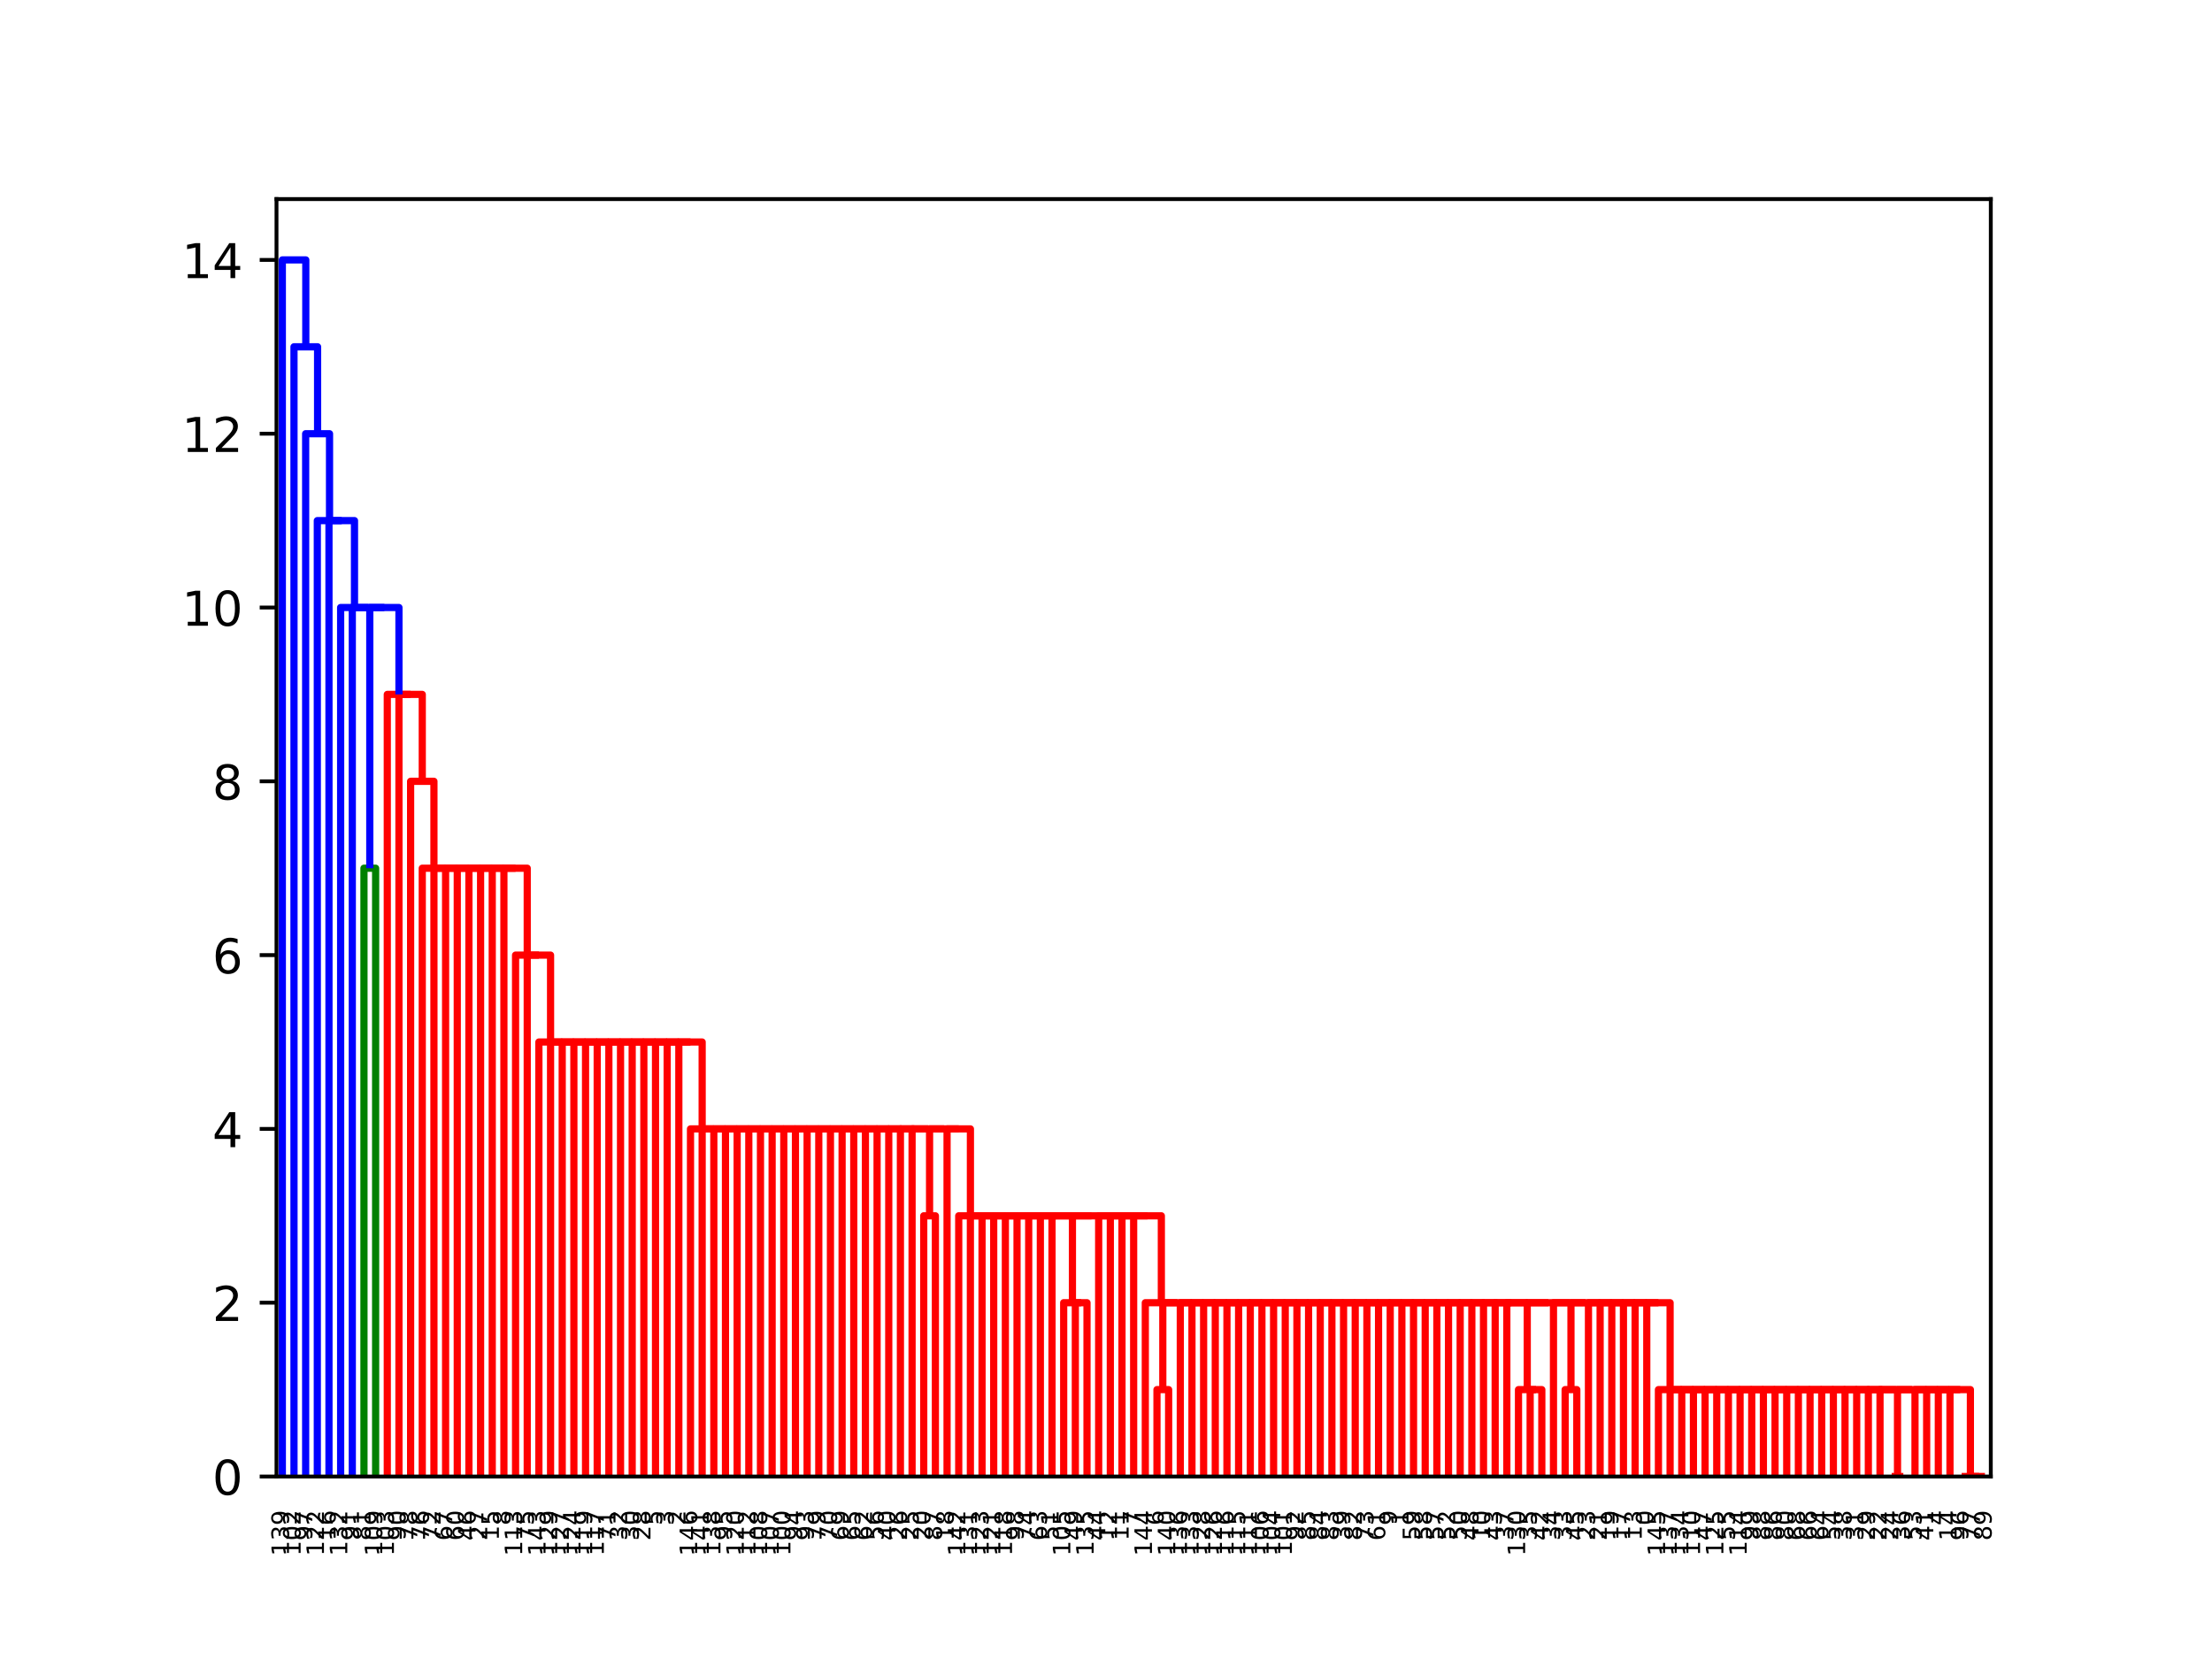 <?xml version="1.0" encoding="utf-8" standalone="no"?>
<!DOCTYPE svg PUBLIC "-//W3C//DTD SVG 1.1//EN"
  "http://www.w3.org/Graphics/SVG/1.1/DTD/svg11.dtd">
<!-- Created with matplotlib (https://matplotlib.org/) -->
<svg height="345.6pt" version="1.1" viewBox="0 0 460.8 345.6" width="460.8pt" xmlns="http://www.w3.org/2000/svg" xmlns:xlink="http://www.w3.org/1999/xlink">
 <defs>
  <style type="text/css">
*{stroke-linecap:butt;stroke-linejoin:round;white-space:pre;}
  </style>
 </defs>
 <g id="figure_1">
  <g id="patch_1">
   <path d="M 0 345.6 
L 460.8 345.6 
L 460.8 0 
L 0 0 
z
" style="fill:#ffffff;"/>
  </g>
  <g id="axes_1">
   <g id="patch_2">
    <path d="M 57.6 307.584 
L 414.72 307.584 
L 414.72 41.472 
L 57.6 41.472 
z
" style="fill:#ffffff;"/>
   </g>
   <g id="matplotlib.axis_1">
    <g id="xtick_1">
     <g id="text_1">
      <!-- 139 -->
      <defs>
       <path d="M 12.406 8.297 
L 28.516 8.297 
L 28.516 63.922 
L 10.984 60.406 
L 10.984 69.391 
L 28.422 72.906 
L 38.281 72.906 
L 38.281 8.297 
L 54.391 8.297 
L 54.391 0 
L 12.406 0 
z
" id="DejaVuSans-49"/>
       <path d="M 40.578 39.312 
Q 47.656 37.797 51.625 33 
Q 55.609 28.219 55.609 21.188 
Q 55.609 10.406 48.188 4.484 
Q 40.766 -1.422 27.094 -1.422 
Q 22.516 -1.422 17.656 -0.516 
Q 12.797 0.391 7.625 2.203 
L 7.625 11.719 
Q 11.719 9.328 16.594 8.109 
Q 21.484 6.891 26.812 6.891 
Q 36.078 6.891 40.938 10.547 
Q 45.797 14.203 45.797 21.188 
Q 45.797 27.641 41.281 31.266 
Q 36.766 34.906 28.719 34.906 
L 20.219 34.906 
L 20.219 43.016 
L 29.109 43.016 
Q 36.375 43.016 40.234 45.922 
Q 44.094 48.828 44.094 54.297 
Q 44.094 59.906 40.109 62.906 
Q 36.141 65.922 28.719 65.922 
Q 24.656 65.922 20.016 65.031 
Q 15.375 64.156 9.812 62.312 
L 9.812 71.094 
Q 15.438 72.656 20.344 73.438 
Q 25.25 74.219 29.594 74.219 
Q 40.828 74.219 47.359 69.109 
Q 53.906 64.016 53.906 55.328 
Q 53.906 49.266 50.438 45.094 
Q 46.969 40.922 40.578 39.312 
z
" id="DejaVuSans-51"/>
       <path d="M 10.984 1.516 
L 10.984 10.5 
Q 14.703 8.734 18.5 7.812 
Q 22.312 6.891 25.984 6.891 
Q 35.75 6.891 40.891 13.453 
Q 46.047 20.016 46.781 33.406 
Q 43.953 29.203 39.594 26.953 
Q 35.25 24.703 29.984 24.703 
Q 19.047 24.703 12.672 31.312 
Q 6.297 37.938 6.297 49.422 
Q 6.297 60.641 12.938 67.422 
Q 19.578 74.219 30.609 74.219 
Q 43.266 74.219 49.922 64.516 
Q 56.594 54.828 56.594 36.375 
Q 56.594 19.141 48.406 8.859 
Q 40.234 -1.422 26.422 -1.422 
Q 22.703 -1.422 18.891 -0.688 
Q 15.094 0.047 10.984 1.516 
z
M 30.609 32.422 
Q 37.25 32.422 41.125 36.953 
Q 45.016 41.5 45.016 49.422 
Q 45.016 57.281 41.125 61.844 
Q 37.25 66.406 30.609 66.406 
Q 23.969 66.406 20.094 61.844 
Q 16.219 57.281 16.219 49.422 
Q 16.219 41.5 20.094 36.953 
Q 23.969 32.422 30.609 32.422 
z
" id="DejaVuSans-57"/>
      </defs>
      <g transform="translate(60.194 324.128)rotate(-90)scale(0.05 -0.05)">
       <use xlink:href="#DejaVuSans-49"/>
       <use x="63.623" xlink:href="#DejaVuSans-51"/>
       <use x="127.246" xlink:href="#DejaVuSans-57"/>
      </g>
     </g>
    </g>
    <g id="xtick_2">
     <g id="text_2">
      <!-- 102 -->
      <defs>
       <path d="M 31.781 66.406 
Q 24.172 66.406 20.328 58.906 
Q 16.5 51.422 16.5 36.375 
Q 16.5 21.391 20.328 13.891 
Q 24.172 6.391 31.781 6.391 
Q 39.453 6.391 43.281 13.891 
Q 47.125 21.391 47.125 36.375 
Q 47.125 51.422 43.281 58.906 
Q 39.453 66.406 31.781 66.406 
z
M 31.781 74.219 
Q 44.047 74.219 50.516 64.516 
Q 56.984 54.828 56.984 36.375 
Q 56.984 17.969 50.516 8.266 
Q 44.047 -1.422 31.781 -1.422 
Q 19.531 -1.422 13.062 8.266 
Q 6.594 17.969 6.594 36.375 
Q 6.594 54.828 13.062 64.516 
Q 19.531 74.219 31.781 74.219 
z
" id="DejaVuSans-48"/>
       <path d="M 19.188 8.297 
L 53.609 8.297 
L 53.609 0 
L 7.328 0 
L 7.328 8.297 
Q 12.938 14.109 22.625 23.891 
Q 32.328 33.688 34.812 36.531 
Q 39.547 41.844 41.422 45.531 
Q 43.312 49.219 43.312 52.781 
Q 43.312 58.594 39.234 62.25 
Q 35.156 65.922 28.609 65.922 
Q 23.969 65.922 18.812 64.312 
Q 13.672 62.703 7.812 59.422 
L 7.812 69.391 
Q 13.766 71.781 18.938 73 
Q 24.125 74.219 28.422 74.219 
Q 39.75 74.219 46.484 68.547 
Q 53.219 62.891 53.219 53.422 
Q 53.219 48.922 51.531 44.891 
Q 49.859 40.875 45.406 35.406 
Q 44.188 33.984 37.641 27.219 
Q 31.109 20.453 19.188 8.297 
z
" id="DejaVuSans-50"/>
      </defs>
      <g transform="translate(62.624 324.128)rotate(-90)scale(0.05 -0.05)">
       <use xlink:href="#DejaVuSans-49"/>
       <use x="63.623" xlink:href="#DejaVuSans-48"/>
       <use x="127.246" xlink:href="#DejaVuSans-50"/>
      </g>
     </g>
    </g>
    <g id="xtick_3">
     <g id="text_3">
      <!-- 97 -->
      <defs>
       <path d="M 8.203 72.906 
L 55.078 72.906 
L 55.078 68.703 
L 28.609 0 
L 18.312 0 
L 43.219 64.594 
L 8.203 64.594 
z
" id="DejaVuSans-55"/>
      </defs>
      <g transform="translate(65.053 320.947)rotate(-90)scale(0.05 -0.05)">
       <use xlink:href="#DejaVuSans-57"/>
       <use x="63.623" xlink:href="#DejaVuSans-55"/>
      </g>
     </g>
    </g>
    <g id="xtick_4">
     <g id="text_4">
      <!-- 122 -->
      <g transform="translate(67.483 324.128)rotate(-90)scale(0.05 -0.05)">
       <use xlink:href="#DejaVuSans-49"/>
       <use x="63.623" xlink:href="#DejaVuSans-50"/>
       <use x="127.246" xlink:href="#DejaVuSans-50"/>
      </g>
     </g>
    </g>
    <g id="xtick_5">
     <g id="text_5">
      <!-- 16 -->
      <defs>
       <path d="M 33.016 40.375 
Q 26.375 40.375 22.484 35.828 
Q 18.609 31.297 18.609 23.391 
Q 18.609 15.531 22.484 10.953 
Q 26.375 6.391 33.016 6.391 
Q 39.656 6.391 43.531 10.953 
Q 47.406 15.531 47.406 23.391 
Q 47.406 31.297 43.531 35.828 
Q 39.656 40.375 33.016 40.375 
z
M 52.594 71.297 
L 52.594 62.312 
Q 48.875 64.062 45.094 64.984 
Q 41.312 65.922 37.594 65.922 
Q 27.828 65.922 22.672 59.328 
Q 17.531 52.734 16.797 39.406 
Q 19.672 43.656 24.016 45.922 
Q 28.375 48.188 33.594 48.188 
Q 44.578 48.188 50.953 41.516 
Q 57.328 34.859 57.328 23.391 
Q 57.328 12.156 50.688 5.359 
Q 44.047 -1.422 33.016 -1.422 
Q 20.359 -1.422 13.672 8.266 
Q 6.984 17.969 6.984 36.375 
Q 6.984 53.656 15.188 63.938 
Q 23.391 74.219 37.203 74.219 
Q 40.922 74.219 44.703 73.484 
Q 48.484 72.75 52.594 71.297 
z
" id="DejaVuSans-54"/>
      </defs>
      <g transform="translate(69.912 320.947)rotate(-90)scale(0.05 -0.05)">
       <use xlink:href="#DejaVuSans-49"/>
       <use x="63.623" xlink:href="#DejaVuSans-54"/>
      </g>
     </g>
    </g>
    <g id="xtick_6">
     <g id="text_6">
      <!-- 132 -->
      <g transform="translate(72.341 324.128)rotate(-90)scale(0.05 -0.05)">
       <use xlink:href="#DejaVuSans-49"/>
       <use x="63.623" xlink:href="#DejaVuSans-51"/>
       <use x="127.246" xlink:href="#DejaVuSans-50"/>
      </g>
     </g>
    </g>
    <g id="xtick_7">
     <g id="text_7">
      <!-- 91 -->
      <g transform="translate(74.771 320.947)rotate(-90)scale(0.05 -0.05)">
       <use xlink:href="#DejaVuSans-57"/>
       <use x="63.623" xlink:href="#DejaVuSans-49"/>
      </g>
     </g>
    </g>
    <g id="xtick_8">
     <g id="text_8">
      <!-- 81 -->
      <defs>
       <path d="M 31.781 34.625 
Q 24.75 34.625 20.719 30.859 
Q 16.703 27.094 16.703 20.516 
Q 16.703 13.922 20.719 10.156 
Q 24.75 6.391 31.781 6.391 
Q 38.812 6.391 42.859 10.172 
Q 46.922 13.969 46.922 20.516 
Q 46.922 27.094 42.891 30.859 
Q 38.875 34.625 31.781 34.625 
z
M 21.922 38.812 
Q 15.578 40.375 12.031 44.719 
Q 8.5 49.078 8.5 55.328 
Q 8.5 64.062 14.719 69.141 
Q 20.953 74.219 31.781 74.219 
Q 42.672 74.219 48.875 69.141 
Q 55.078 64.062 55.078 55.328 
Q 55.078 49.078 51.531 44.719 
Q 48 40.375 41.703 38.812 
Q 48.828 37.156 52.797 32.312 
Q 56.781 27.484 56.781 20.516 
Q 56.781 9.906 50.312 4.234 
Q 43.844 -1.422 31.781 -1.422 
Q 19.734 -1.422 13.25 4.234 
Q 6.781 9.906 6.781 20.516 
Q 6.781 27.484 10.781 32.312 
Q 14.797 37.156 21.922 38.812 
z
M 18.312 54.391 
Q 18.312 48.734 21.844 45.562 
Q 25.391 42.391 31.781 42.391 
Q 38.141 42.391 41.719 45.562 
Q 45.312 48.734 45.312 54.391 
Q 45.312 60.062 41.719 63.234 
Q 38.141 66.406 31.781 66.406 
Q 25.391 66.406 21.844 63.234 
Q 18.312 60.062 18.312 54.391 
z
" id="DejaVuSans-56"/>
      </defs>
      <g transform="translate(77.2 320.947)rotate(-90)scale(0.05 -0.05)">
       <use xlink:href="#DejaVuSans-56"/>
       <use x="63.623" xlink:href="#DejaVuSans-49"/>
      </g>
     </g>
    </g>
    <g id="xtick_9">
     <g id="text_9">
      <!-- 109 -->
      <g transform="translate(79.629 324.128)rotate(-90)scale(0.05 -0.05)">
       <use xlink:href="#DejaVuSans-49"/>
       <use x="63.623" xlink:href="#DejaVuSans-48"/>
       <use x="127.246" xlink:href="#DejaVuSans-57"/>
      </g>
     </g>
    </g>
    <g id="xtick_10">
     <g id="text_10">
      <!-- 103 -->
      <g transform="translate(82.059 324.128)rotate(-90)scale(0.05 -0.05)">
       <use xlink:href="#DejaVuSans-49"/>
       <use x="63.623" xlink:href="#DejaVuSans-48"/>
       <use x="127.246" xlink:href="#DejaVuSans-51"/>
      </g>
     </g>
    </g>
    <g id="xtick_11">
     <g id="text_11">
      <!-- 90 -->
      <g transform="translate(84.488 320.947)rotate(-90)scale(0.05 -0.05)">
       <use xlink:href="#DejaVuSans-57"/>
       <use x="63.623" xlink:href="#DejaVuSans-48"/>
      </g>
     </g>
    </g>
    <g id="xtick_12">
     <g id="text_12">
      <!-- 78 -->
      <g transform="translate(86.918 320.947)rotate(-90)scale(0.05 -0.05)">
       <use xlink:href="#DejaVuSans-55"/>
       <use x="63.623" xlink:href="#DejaVuSans-56"/>
      </g>
     </g>
    </g>
    <g id="xtick_13">
     <g id="text_13">
      <!-- 76 -->
      <g transform="translate(89.347 320.947)rotate(-90)scale(0.05 -0.05)">
       <use xlink:href="#DejaVuSans-55"/>
       <use x="63.623" xlink:href="#DejaVuSans-54"/>
      </g>
     </g>
    </g>
    <g id="xtick_14">
     <g id="text_14">
      <!-- 72 -->
      <g transform="translate(91.776 320.947)rotate(-90)scale(0.05 -0.05)">
       <use xlink:href="#DejaVuSans-55"/>
       <use x="63.623" xlink:href="#DejaVuSans-50"/>
      </g>
     </g>
    </g>
    <g id="xtick_15">
     <g id="text_15">
      <!-- 67 -->
      <g transform="translate(94.206 320.947)rotate(-90)scale(0.05 -0.05)">
       <use xlink:href="#DejaVuSans-54"/>
       <use x="63.623" xlink:href="#DejaVuSans-55"/>
      </g>
     </g>
    </g>
    <g id="xtick_16">
     <g id="text_16">
      <!-- 60 -->
      <g transform="translate(96.635 320.947)rotate(-90)scale(0.05 -0.05)">
       <use xlink:href="#DejaVuSans-54"/>
       <use x="63.623" xlink:href="#DejaVuSans-48"/>
      </g>
     </g>
    </g>
    <g id="xtick_17">
     <g id="text_17">
      <!-- 46 -->
      <defs>
       <path d="M 37.797 64.312 
L 12.891 25.391 
L 37.797 25.391 
z
M 35.203 72.906 
L 47.609 72.906 
L 47.609 25.391 
L 58.016 25.391 
L 58.016 17.188 
L 47.609 17.188 
L 47.609 0 
L 37.797 0 
L 37.797 17.188 
L 4.891 17.188 
L 4.891 26.703 
z
" id="DejaVuSans-52"/>
      </defs>
      <g transform="translate(99.065 320.947)rotate(-90)scale(0.05 -0.05)">
       <use xlink:href="#DejaVuSans-52"/>
       <use x="63.623" xlink:href="#DejaVuSans-54"/>
      </g>
     </g>
    </g>
    <g id="xtick_18">
     <g id="text_18">
      <!-- 27 -->
      <g transform="translate(101.494 320.947)rotate(-90)scale(0.05 -0.05)">
       <use xlink:href="#DejaVuSans-50"/>
       <use x="63.623" xlink:href="#DejaVuSans-55"/>
      </g>
     </g>
    </g>
    <g id="xtick_19">
     <g id="text_19">
      <!-- 15 -->
      <defs>
       <path d="M 10.797 72.906 
L 49.516 72.906 
L 49.516 64.594 
L 19.828 64.594 
L 19.828 46.734 
Q 21.969 47.469 24.109 47.828 
Q 26.266 48.188 28.422 48.188 
Q 40.625 48.188 47.75 41.5 
Q 54.891 34.812 54.891 23.391 
Q 54.891 11.625 47.562 5.094 
Q 40.234 -1.422 26.906 -1.422 
Q 22.312 -1.422 17.547 -0.641 
Q 12.797 0.141 7.719 1.703 
L 7.719 11.625 
Q 12.109 9.234 16.797 8.062 
Q 21.484 6.891 26.703 6.891 
Q 35.156 6.891 40.078 11.328 
Q 45.016 15.766 45.016 23.391 
Q 45.016 31 40.078 35.438 
Q 35.156 39.891 26.703 39.891 
Q 22.75 39.891 18.812 39.016 
Q 14.891 38.141 10.797 36.281 
z
" id="DejaVuSans-53"/>
      </defs>
      <g transform="translate(103.923 320.947)rotate(-90)scale(0.05 -0.05)">
       <use xlink:href="#DejaVuSans-49"/>
       <use x="63.623" xlink:href="#DejaVuSans-53"/>
      </g>
     </g>
    </g>
    <g id="xtick_20">
     <g id="text_20">
      <!-- 8 -->
      <g transform="translate(106.353 317.765)rotate(-90)scale(0.05 -0.05)">
       <use xlink:href="#DejaVuSans-56"/>
      </g>
     </g>
    </g>
    <g id="xtick_21">
     <g id="text_21">
      <!-- 113 -->
      <g transform="translate(108.782 324.128)rotate(-90)scale(0.05 -0.05)">
       <use xlink:href="#DejaVuSans-49"/>
       <use x="63.623" xlink:href="#DejaVuSans-49"/>
       <use x="127.246" xlink:href="#DejaVuSans-51"/>
      </g>
     </g>
    </g>
    <g id="xtick_22">
     <g id="text_22">
      <!-- 75 -->
      <g transform="translate(111.212 320.947)rotate(-90)scale(0.05 -0.05)">
       <use xlink:href="#DejaVuSans-55"/>
       <use x="63.623" xlink:href="#DejaVuSans-53"/>
      </g>
     </g>
    </g>
    <g id="xtick_23">
     <g id="text_23">
      <!-- 143 -->
      <g transform="translate(113.641 324.128)rotate(-90)scale(0.05 -0.05)">
       <use xlink:href="#DejaVuSans-49"/>
       <use x="63.623" xlink:href="#DejaVuSans-52"/>
       <use x="127.246" xlink:href="#DejaVuSans-51"/>
      </g>
     </g>
    </g>
    <g id="xtick_24">
     <g id="text_24">
      <!-- 129 -->
      <g transform="translate(116.07 324.128)rotate(-90)scale(0.05 -0.05)">
       <use xlink:href="#DejaVuSans-49"/>
       <use x="63.623" xlink:href="#DejaVuSans-50"/>
       <use x="127.246" xlink:href="#DejaVuSans-57"/>
      </g>
     </g>
    </g>
    <g id="xtick_25">
     <g id="text_25">
      <!-- 127 -->
      <g transform="translate(118.5 324.128)rotate(-90)scale(0.05 -0.05)">
       <use xlink:href="#DejaVuSans-49"/>
       <use x="63.623" xlink:href="#DejaVuSans-50"/>
       <use x="127.246" xlink:href="#DejaVuSans-55"/>
      </g>
     </g>
    </g>
    <g id="xtick_26">
     <g id="text_26">
      <!-- 124 -->
      <g transform="translate(120.929 324.128)rotate(-90)scale(0.05 -0.05)">
       <use xlink:href="#DejaVuSans-49"/>
       <use x="63.623" xlink:href="#DejaVuSans-50"/>
       <use x="127.246" xlink:href="#DejaVuSans-52"/>
      </g>
     </g>
    </g>
    <g id="xtick_27">
     <g id="text_27">
      <!-- 119 -->
      <g transform="translate(123.358 324.128)rotate(-90)scale(0.05 -0.05)">
       <use xlink:href="#DejaVuSans-49"/>
       <use x="63.623" xlink:href="#DejaVuSans-49"/>
       <use x="127.246" xlink:href="#DejaVuSans-57"/>
      </g>
     </g>
    </g>
    <g id="xtick_28">
     <g id="text_28">
      <!-- 117 -->
      <g transform="translate(125.788 324.128)rotate(-90)scale(0.05 -0.05)">
       <use xlink:href="#DejaVuSans-49"/>
       <use x="63.623" xlink:href="#DejaVuSans-49"/>
       <use x="127.246" xlink:href="#DejaVuSans-55"/>
      </g>
     </g>
    </g>
    <g id="xtick_29">
     <g id="text_29">
      <!-- 71 -->
      <g transform="translate(128.217 320.947)rotate(-90)scale(0.05 -0.05)">
       <use xlink:href="#DejaVuSans-55"/>
       <use x="63.623" xlink:href="#DejaVuSans-49"/>
      </g>
     </g>
    </g>
    <g id="xtick_30">
     <g id="text_30">
      <!-- 32 -->
      <g transform="translate(130.647 320.947)rotate(-90)scale(0.05 -0.05)">
       <use xlink:href="#DejaVuSans-51"/>
       <use x="63.623" xlink:href="#DejaVuSans-50"/>
      </g>
     </g>
    </g>
    <g id="xtick_31">
     <g id="text_31">
      <!-- 30 -->
      <g transform="translate(133.076 320.947)rotate(-90)scale(0.05 -0.05)">
       <use xlink:href="#DejaVuSans-51"/>
       <use x="63.623" xlink:href="#DejaVuSans-48"/>
      </g>
     </g>
    </g>
    <g id="xtick_32">
     <g id="text_32">
      <!-- 28 -->
      <g transform="translate(135.505 320.947)rotate(-90)scale(0.05 -0.05)">
       <use xlink:href="#DejaVuSans-50"/>
       <use x="63.623" xlink:href="#DejaVuSans-56"/>
      </g>
     </g>
    </g>
    <g id="xtick_33">
     <g id="text_33">
      <!-- 5 -->
      <g transform="translate(137.935 317.765)rotate(-90)scale(0.05 -0.05)">
       <use xlink:href="#DejaVuSans-53"/>
      </g>
     </g>
    </g>
    <g id="xtick_34">
     <g id="text_34">
      <!-- 3 -->
      <g transform="translate(140.364 317.765)rotate(-90)scale(0.05 -0.05)">
       <use xlink:href="#DejaVuSans-51"/>
      </g>
     </g>
    </g>
    <g id="xtick_35">
     <g id="text_35">
      <!-- 2 -->
      <g transform="translate(142.794 317.765)rotate(-90)scale(0.05 -0.05)">
       <use xlink:href="#DejaVuSans-50"/>
      </g>
     </g>
    </g>
    <g id="xtick_36">
     <g id="text_36">
      <!-- 146 -->
      <g transform="translate(145.223 324.128)rotate(-90)scale(0.05 -0.05)">
       <use xlink:href="#DejaVuSans-49"/>
       <use x="63.623" xlink:href="#DejaVuSans-52"/>
       <use x="127.246" xlink:href="#DejaVuSans-54"/>
      </g>
     </g>
    </g>
    <g id="xtick_37">
     <g id="text_37">
      <!-- 141 -->
      <g transform="translate(147.652 324.128)rotate(-90)scale(0.05 -0.05)">
       <use xlink:href="#DejaVuSans-49"/>
       <use x="63.623" xlink:href="#DejaVuSans-52"/>
       <use x="127.246" xlink:href="#DejaVuSans-49"/>
      </g>
     </g>
    </g>
    <g id="xtick_38">
     <g id="text_38">
      <!-- 138 -->
      <g transform="translate(150.082 324.128)rotate(-90)scale(0.05 -0.05)">
       <use xlink:href="#DejaVuSans-49"/>
       <use x="63.623" xlink:href="#DejaVuSans-51"/>
       <use x="127.246" xlink:href="#DejaVuSans-56"/>
      </g>
     </g>
    </g>
    <g id="xtick_39">
     <g id="text_39">
      <!-- 95 -->
      <g transform="translate(152.511 320.947)rotate(-90)scale(0.05 -0.05)">
       <use xlink:href="#DejaVuSans-57"/>
       <use x="63.623" xlink:href="#DejaVuSans-53"/>
      </g>
     </g>
    </g>
    <g id="xtick_40">
     <g id="text_40">
      <!-- 120 -->
      <g transform="translate(154.941 324.128)rotate(-90)scale(0.05 -0.05)">
       <use xlink:href="#DejaVuSans-49"/>
       <use x="63.623" xlink:href="#DejaVuSans-50"/>
       <use x="127.246" xlink:href="#DejaVuSans-48"/>
      </g>
     </g>
    </g>
    <g id="xtick_41">
     <g id="text_41">
      <!-- 112 -->
      <g transform="translate(157.37 324.128)rotate(-90)scale(0.05 -0.05)">
       <use xlink:href="#DejaVuSans-49"/>
       <use x="63.623" xlink:href="#DejaVuSans-49"/>
       <use x="127.246" xlink:href="#DejaVuSans-50"/>
      </g>
     </g>
    </g>
    <g id="xtick_42">
     <g id="text_42">
      <!-- 108 -->
      <g transform="translate(159.799 324.128)rotate(-90)scale(0.05 -0.05)">
       <use xlink:href="#DejaVuSans-49"/>
       <use x="63.623" xlink:href="#DejaVuSans-48"/>
       <use x="127.246" xlink:href="#DejaVuSans-56"/>
      </g>
     </g>
    </g>
    <g id="xtick_43">
     <g id="text_43">
      <!-- 107 -->
      <g transform="translate(162.229 324.128)rotate(-90)scale(0.05 -0.05)">
       <use xlink:href="#DejaVuSans-49"/>
       <use x="63.623" xlink:href="#DejaVuSans-48"/>
       <use x="127.246" xlink:href="#DejaVuSans-55"/>
      </g>
     </g>
    </g>
    <g id="xtick_44">
     <g id="text_44">
      <!-- 100 -->
      <g transform="translate(164.658 324.128)rotate(-90)scale(0.05 -0.05)">
       <use xlink:href="#DejaVuSans-49"/>
       <use x="63.623" xlink:href="#DejaVuSans-48"/>
       <use x="127.246" xlink:href="#DejaVuSans-48"/>
      </g>
     </g>
    </g>
    <g id="xtick_45">
     <g id="text_45">
      <!-- 94 -->
      <g transform="translate(167.087 320.947)rotate(-90)scale(0.05 -0.05)">
       <use xlink:href="#DejaVuSans-57"/>
       <use x="63.623" xlink:href="#DejaVuSans-52"/>
      </g>
     </g>
    </g>
    <g id="xtick_46">
     <g id="text_46">
      <!-- 93 -->
      <g transform="translate(169.517 320.947)rotate(-90)scale(0.05 -0.05)">
       <use xlink:href="#DejaVuSans-57"/>
       <use x="63.623" xlink:href="#DejaVuSans-51"/>
      </g>
     </g>
    </g>
    <g id="xtick_47">
     <g id="text_47">
      <!-- 79 -->
      <g transform="translate(171.946 320.947)rotate(-90)scale(0.05 -0.05)">
       <use xlink:href="#DejaVuSans-55"/>
       <use x="63.623" xlink:href="#DejaVuSans-57"/>
      </g>
     </g>
    </g>
    <g id="xtick_48">
     <g id="text_48">
      <!-- 70 -->
      <g transform="translate(174.376 320.947)rotate(-90)scale(0.05 -0.05)">
       <use xlink:href="#DejaVuSans-55"/>
       <use x="63.623" xlink:href="#DejaVuSans-48"/>
      </g>
     </g>
    </g>
    <g id="xtick_49">
     <g id="text_49">
      <!-- 69 -->
      <g transform="translate(176.805 320.947)rotate(-90)scale(0.05 -0.05)">
       <use xlink:href="#DejaVuSans-54"/>
       <use x="63.623" xlink:href="#DejaVuSans-57"/>
      </g>
     </g>
    </g>
    <g id="xtick_50">
     <g id="text_50">
      <!-- 65 -->
      <g transform="translate(179.234 320.947)rotate(-90)scale(0.05 -0.05)">
       <use xlink:href="#DejaVuSans-54"/>
       <use x="63.623" xlink:href="#DejaVuSans-53"/>
      </g>
     </g>
    </g>
    <g id="xtick_51">
     <g id="text_51">
      <!-- 62 -->
      <g transform="translate(181.664 320.947)rotate(-90)scale(0.05 -0.05)">
       <use xlink:href="#DejaVuSans-54"/>
       <use x="63.623" xlink:href="#DejaVuSans-50"/>
      </g>
     </g>
    </g>
    <g id="xtick_52">
     <g id="text_52">
      <!-- 56 -->
      <g transform="translate(184.093 320.947)rotate(-90)scale(0.05 -0.05)">
       <use xlink:href="#DejaVuSans-53"/>
       <use x="63.623" xlink:href="#DejaVuSans-54"/>
      </g>
     </g>
    </g>
    <g id="xtick_53">
     <g id="text_53">
      <!-- 40 -->
      <g transform="translate(186.523 320.947)rotate(-90)scale(0.05 -0.05)">
       <use xlink:href="#DejaVuSans-52"/>
       <use x="63.623" xlink:href="#DejaVuSans-48"/>
      </g>
     </g>
    </g>
    <g id="xtick_54">
     <g id="text_54">
      <!-- 26 -->
      <g transform="translate(188.952 320.947)rotate(-90)scale(0.05 -0.05)">
       <use xlink:href="#DejaVuSans-50"/>
       <use x="63.623" xlink:href="#DejaVuSans-54"/>
      </g>
     </g>
    </g>
    <g id="xtick_55">
     <g id="text_55">
      <!-- 25 -->
      <g transform="translate(191.381 320.947)rotate(-90)scale(0.05 -0.05)">
       <use xlink:href="#DejaVuSans-50"/>
       <use x="63.623" xlink:href="#DejaVuSans-53"/>
      </g>
     </g>
    </g>
    <g id="xtick_56">
     <g id="text_56">
      <!-- 20 -->
      <g transform="translate(193.811 320.947)rotate(-90)scale(0.05 -0.05)">
       <use xlink:href="#DejaVuSans-50"/>
       <use x="63.623" xlink:href="#DejaVuSans-48"/>
      </g>
     </g>
    </g>
    <g id="xtick_57">
     <g id="text_57">
      <!-- 87 -->
      <g transform="translate(196.24 320.947)rotate(-90)scale(0.05 -0.05)">
       <use xlink:href="#DejaVuSans-56"/>
       <use x="63.623" xlink:href="#DejaVuSans-55"/>
      </g>
     </g>
    </g>
    <g id="xtick_58">
     <g id="text_58">
      <!-- 18 -->
      <g transform="translate(198.669 320.947)rotate(-90)scale(0.05 -0.05)">
       <use xlink:href="#DejaVuSans-49"/>
       <use x="63.623" xlink:href="#DejaVuSans-56"/>
      </g>
     </g>
    </g>
    <g id="xtick_59">
     <g id="text_59">
      <!-- 142 -->
      <g transform="translate(201.099 324.128)rotate(-90)scale(0.05 -0.05)">
       <use xlink:href="#DejaVuSans-49"/>
       <use x="63.623" xlink:href="#DejaVuSans-52"/>
       <use x="127.246" xlink:href="#DejaVuSans-50"/>
      </g>
     </g>
    </g>
    <g id="xtick_60">
     <g id="text_60">
      <!-- 131 -->
      <g transform="translate(203.528 324.128)rotate(-90)scale(0.05 -0.05)">
       <use xlink:href="#DejaVuSans-49"/>
       <use x="63.623" xlink:href="#DejaVuSans-51"/>
       <use x="127.246" xlink:href="#DejaVuSans-49"/>
      </g>
     </g>
    </g>
    <g id="xtick_61">
     <g id="text_61">
      <!-- 123 -->
      <g transform="translate(205.958 324.128)rotate(-90)scale(0.05 -0.05)">
       <use xlink:href="#DejaVuSans-49"/>
       <use x="63.623" xlink:href="#DejaVuSans-50"/>
       <use x="127.246" xlink:href="#DejaVuSans-51"/>
      </g>
     </g>
    </g>
    <g id="xtick_62">
     <g id="text_62">
      <!-- 121 -->
      <g transform="translate(208.387 324.128)rotate(-90)scale(0.05 -0.05)">
       <use xlink:href="#DejaVuSans-49"/>
       <use x="63.623" xlink:href="#DejaVuSans-50"/>
       <use x="127.246" xlink:href="#DejaVuSans-49"/>
      </g>
     </g>
    </g>
    <g id="xtick_63">
     <g id="text_63">
      <!-- 118 -->
      <g transform="translate(210.816 324.128)rotate(-90)scale(0.05 -0.05)">
       <use xlink:href="#DejaVuSans-49"/>
       <use x="63.623" xlink:href="#DejaVuSans-49"/>
       <use x="127.246" xlink:href="#DejaVuSans-56"/>
      </g>
     </g>
    </g>
    <g id="xtick_64">
     <g id="text_64">
      <!-- 98 -->
      <g transform="translate(213.246 320.947)rotate(-90)scale(0.05 -0.05)">
       <use xlink:href="#DejaVuSans-57"/>
       <use x="63.623" xlink:href="#DejaVuSans-56"/>
      </g>
     </g>
    </g>
    <g id="xtick_65">
     <g id="text_65">
      <!-- 74 -->
      <g transform="translate(215.675 320.947)rotate(-90)scale(0.05 -0.05)">
       <use xlink:href="#DejaVuSans-55"/>
       <use x="63.623" xlink:href="#DejaVuSans-52"/>
      </g>
     </g>
    </g>
    <g id="xtick_66">
     <g id="text_66">
      <!-- 63 -->
      <g transform="translate(218.105 320.947)rotate(-90)scale(0.05 -0.05)">
       <use xlink:href="#DejaVuSans-54"/>
       <use x="63.623" xlink:href="#DejaVuSans-51"/>
      </g>
     </g>
    </g>
    <g id="xtick_67">
     <g id="text_67">
      <!-- 51 -->
      <g transform="translate(220.534 320.947)rotate(-90)scale(0.05 -0.05)">
       <use xlink:href="#DejaVuSans-53"/>
       <use x="63.623" xlink:href="#DejaVuSans-49"/>
      </g>
     </g>
    </g>
    <g id="xtick_68">
     <g id="text_68">
      <!-- 105 -->
      <g transform="translate(222.963 324.128)rotate(-90)scale(0.05 -0.05)">
       <use xlink:href="#DejaVuSans-49"/>
       <use x="63.623" xlink:href="#DejaVuSans-48"/>
       <use x="127.246" xlink:href="#DejaVuSans-53"/>
      </g>
     </g>
    </g>
    <g id="xtick_69">
     <g id="text_69">
      <!-- 49 -->
      <g transform="translate(225.393 320.947)rotate(-90)scale(0.05 -0.05)">
       <use xlink:href="#DejaVuSans-52"/>
       <use x="63.623" xlink:href="#DejaVuSans-57"/>
      </g>
     </g>
    </g>
    <g id="xtick_70">
     <g id="text_70">
      <!-- 135 -->
      <g transform="translate(227.822 324.128)rotate(-90)scale(0.05 -0.05)">
       <use xlink:href="#DejaVuSans-49"/>
       <use x="63.623" xlink:href="#DejaVuSans-51"/>
       <use x="127.246" xlink:href="#DejaVuSans-53"/>
      </g>
     </g>
    </g>
    <g id="xtick_71">
     <g id="text_71">
      <!-- 44 -->
      <g transform="translate(230.252 320.947)rotate(-90)scale(0.05 -0.05)">
       <use xlink:href="#DejaVuSans-52"/>
       <use x="63.623" xlink:href="#DejaVuSans-52"/>
      </g>
     </g>
    </g>
    <g id="xtick_72">
     <g id="text_72">
      <!-- 12 -->
      <g transform="translate(232.681 320.947)rotate(-90)scale(0.05 -0.05)">
       <use xlink:href="#DejaVuSans-49"/>
       <use x="63.623" xlink:href="#DejaVuSans-50"/>
      </g>
     </g>
    </g>
    <g id="xtick_73">
     <g id="text_73">
      <!-- 11 -->
      <g transform="translate(235.11 320.947)rotate(-90)scale(0.05 -0.05)">
       <use xlink:href="#DejaVuSans-49"/>
       <use x="63.623" xlink:href="#DejaVuSans-49"/>
      </g>
     </g>
    </g>
    <g id="xtick_74">
     <g id="text_74">
      <!-- 7 -->
      <g transform="translate(237.54 317.765)rotate(-90)scale(0.05 -0.05)">
       <use xlink:href="#DejaVuSans-55"/>
      </g>
     </g>
    </g>
    <g id="xtick_75">
     <g id="text_75">
      <!-- 144 -->
      <g transform="translate(239.969 324.128)rotate(-90)scale(0.05 -0.05)">
       <use xlink:href="#DejaVuSans-49"/>
       <use x="63.623" xlink:href="#DejaVuSans-52"/>
       <use x="127.246" xlink:href="#DejaVuSans-52"/>
      </g>
     </g>
    </g>
    <g id="xtick_76">
     <g id="text_76">
      <!-- 6 -->
      <g transform="translate(242.398 317.765)rotate(-90)scale(0.05 -0.05)">
       <use xlink:href="#DejaVuSans-54"/>
      </g>
     </g>
    </g>
    <g id="xtick_77">
     <g id="text_77">
      <!-- 140 -->
      <g transform="translate(244.828 324.128)rotate(-90)scale(0.05 -0.05)">
       <use xlink:href="#DejaVuSans-49"/>
       <use x="63.623" xlink:href="#DejaVuSans-52"/>
       <use x="127.246" xlink:href="#DejaVuSans-48"/>
      </g>
     </g>
    </g>
    <g id="xtick_78">
     <g id="text_78">
      <!-- 136 -->
      <g transform="translate(247.257 324.128)rotate(-90)scale(0.05 -0.05)">
       <use xlink:href="#DejaVuSans-49"/>
       <use x="63.623" xlink:href="#DejaVuSans-51"/>
       <use x="127.246" xlink:href="#DejaVuSans-54"/>
      </g>
     </g>
    </g>
    <g id="xtick_79">
     <g id="text_79">
      <!-- 133 -->
      <g transform="translate(249.687 324.128)rotate(-90)scale(0.05 -0.05)">
       <use xlink:href="#DejaVuSans-49"/>
       <use x="63.623" xlink:href="#DejaVuSans-51"/>
       <use x="127.246" xlink:href="#DejaVuSans-51"/>
      </g>
     </g>
    </g>
    <g id="xtick_80">
     <g id="text_80">
      <!-- 128 -->
      <g transform="translate(252.116 324.128)rotate(-90)scale(0.05 -0.05)">
       <use xlink:href="#DejaVuSans-49"/>
       <use x="63.623" xlink:href="#DejaVuSans-50"/>
       <use x="127.246" xlink:href="#DejaVuSans-56"/>
      </g>
     </g>
    </g>
    <g id="xtick_81">
     <g id="text_81">
      <!-- 126 -->
      <g transform="translate(254.545 324.128)rotate(-90)scale(0.05 -0.05)">
       <use xlink:href="#DejaVuSans-49"/>
       <use x="63.623" xlink:href="#DejaVuSans-50"/>
       <use x="127.246" xlink:href="#DejaVuSans-54"/>
      </g>
     </g>
    </g>
    <g id="xtick_82">
     <g id="text_82">
      <!-- 116 -->
      <g transform="translate(256.975 324.128)rotate(-90)scale(0.05 -0.05)">
       <use xlink:href="#DejaVuSans-49"/>
       <use x="63.623" xlink:href="#DejaVuSans-49"/>
       <use x="127.246" xlink:href="#DejaVuSans-54"/>
      </g>
     </g>
    </g>
    <g id="xtick_83">
     <g id="text_83">
      <!-- 115 -->
      <g transform="translate(259.404 324.128)rotate(-90)scale(0.05 -0.05)">
       <use xlink:href="#DejaVuSans-49"/>
       <use x="63.623" xlink:href="#DejaVuSans-49"/>
       <use x="127.246" xlink:href="#DejaVuSans-53"/>
      </g>
     </g>
    </g>
    <g id="xtick_84">
     <g id="text_84">
      <!-- 111 -->
      <g transform="translate(261.834 324.128)rotate(-90)scale(0.05 -0.05)">
       <use xlink:href="#DejaVuSans-49"/>
       <use x="63.623" xlink:href="#DejaVuSans-49"/>
       <use x="127.246" xlink:href="#DejaVuSans-49"/>
      </g>
     </g>
    </g>
    <g id="xtick_85">
     <g id="text_85">
      <!-- 106 -->
      <g transform="translate(264.263 324.128)rotate(-90)scale(0.05 -0.05)">
       <use xlink:href="#DejaVuSans-49"/>
       <use x="63.623" xlink:href="#DejaVuSans-48"/>
       <use x="127.246" xlink:href="#DejaVuSans-54"/>
      </g>
     </g>
    </g>
    <g id="xtick_86">
     <g id="text_86">
      <!-- 104 -->
      <g transform="translate(266.692 324.128)rotate(-90)scale(0.05 -0.05)">
       <use xlink:href="#DejaVuSans-49"/>
       <use x="63.623" xlink:href="#DejaVuSans-48"/>
       <use x="127.246" xlink:href="#DejaVuSans-52"/>
      </g>
     </g>
    </g>
    <g id="xtick_87">
     <g id="text_87">
      <!-- 101 -->
      <g transform="translate(269.122 324.128)rotate(-90)scale(0.05 -0.05)">
       <use xlink:href="#DejaVuSans-49"/>
       <use x="63.623" xlink:href="#DejaVuSans-48"/>
       <use x="127.246" xlink:href="#DejaVuSans-49"/>
      </g>
     </g>
    </g>
    <g id="xtick_88">
     <g id="text_88">
      <!-- 92 -->
      <g transform="translate(271.551 320.947)rotate(-90)scale(0.05 -0.05)">
       <use xlink:href="#DejaVuSans-57"/>
       <use x="63.623" xlink:href="#DejaVuSans-50"/>
      </g>
     </g>
    </g>
    <g id="xtick_89">
     <g id="text_89">
      <!-- 85 -->
      <g transform="translate(273.981 320.947)rotate(-90)scale(0.05 -0.05)">
       <use xlink:href="#DejaVuSans-56"/>
       <use x="63.623" xlink:href="#DejaVuSans-53"/>
      </g>
     </g>
    </g>
    <g id="xtick_90">
     <g id="text_90">
      <!-- 84 -->
      <g transform="translate(276.41 320.947)rotate(-90)scale(0.05 -0.05)">
       <use xlink:href="#DejaVuSans-56"/>
       <use x="63.623" xlink:href="#DejaVuSans-52"/>
      </g>
     </g>
    </g>
    <g id="xtick_91">
     <g id="text_91">
      <!-- 83 -->
      <g transform="translate(278.839 320.947)rotate(-90)scale(0.05 -0.05)">
       <use xlink:href="#DejaVuSans-56"/>
       <use x="63.623" xlink:href="#DejaVuSans-51"/>
      </g>
     </g>
    </g>
    <g id="xtick_92">
     <g id="text_92">
      <!-- 39 -->
      <g transform="translate(281.269 320.947)rotate(-90)scale(0.05 -0.05)">
       <use xlink:href="#DejaVuSans-51"/>
       <use x="63.623" xlink:href="#DejaVuSans-57"/>
      </g>
     </g>
    </g>
    <g id="xtick_93">
     <g id="text_93">
      <!-- 82 -->
      <g transform="translate(283.698 320.947)rotate(-90)scale(0.05 -0.05)">
       <use xlink:href="#DejaVuSans-56"/>
       <use x="63.623" xlink:href="#DejaVuSans-50"/>
      </g>
     </g>
    </g>
    <g id="xtick_94">
     <g id="text_94">
      <!-- 73 -->
      <g transform="translate(286.127 320.947)rotate(-90)scale(0.05 -0.05)">
       <use xlink:href="#DejaVuSans-55"/>
       <use x="63.623" xlink:href="#DejaVuSans-51"/>
      </g>
     </g>
    </g>
    <g id="xtick_95">
     <g id="text_95">
      <!-- 61 -->
      <g transform="translate(288.557 320.947)rotate(-90)scale(0.05 -0.05)">
       <use xlink:href="#DejaVuSans-54"/>
       <use x="63.623" xlink:href="#DejaVuSans-49"/>
      </g>
     </g>
    </g>
    <g id="xtick_96">
     <g id="text_96">
      <!-- 9 -->
      <g transform="translate(290.986 317.765)rotate(-90)scale(0.05 -0.05)">
       <use xlink:href="#DejaVuSans-57"/>
      </g>
     </g>
    </g>
    <g id="xtick_97">
     <g id="text_97">
      <!-- 1 -->
      <g transform="translate(293.416 317.765)rotate(-90)scale(0.05 -0.05)">
       <use xlink:href="#DejaVuSans-49"/>
      </g>
     </g>
    </g>
    <g id="xtick_98">
     <g id="text_98">
      <!-- 59 -->
      <g transform="translate(295.845 320.947)rotate(-90)scale(0.05 -0.05)">
       <use xlink:href="#DejaVuSans-53"/>
       <use x="63.623" xlink:href="#DejaVuSans-57"/>
      </g>
     </g>
    </g>
    <g id="xtick_99">
     <g id="text_99">
      <!-- 58 -->
      <g transform="translate(298.274 320.947)rotate(-90)scale(0.05 -0.05)">
       <use xlink:href="#DejaVuSans-53"/>
       <use x="63.623" xlink:href="#DejaVuSans-56"/>
      </g>
     </g>
    </g>
    <g id="xtick_100">
     <g id="text_100">
      <!-- 57 -->
      <g transform="translate(300.704 320.947)rotate(-90)scale(0.05 -0.05)">
       <use xlink:href="#DejaVuSans-53"/>
       <use x="63.623" xlink:href="#DejaVuSans-55"/>
      </g>
     </g>
    </g>
    <g id="xtick_101">
     <g id="text_101">
      <!-- 52 -->
      <g transform="translate(303.133 320.947)rotate(-90)scale(0.05 -0.05)">
       <use xlink:href="#DejaVuSans-53"/>
       <use x="63.623" xlink:href="#DejaVuSans-50"/>
      </g>
     </g>
    </g>
    <g id="xtick_102">
     <g id="text_102">
      <!-- 50 -->
      <g transform="translate(305.563 320.947)rotate(-90)scale(0.05 -0.05)">
       <use xlink:href="#DejaVuSans-53"/>
       <use x="63.623" xlink:href="#DejaVuSans-48"/>
      </g>
     </g>
    </g>
    <g id="xtick_103">
     <g id="text_103">
      <!-- 48 -->
      <g transform="translate(307.992 320.947)rotate(-90)scale(0.05 -0.05)">
       <use xlink:href="#DejaVuSans-52"/>
       <use x="63.623" xlink:href="#DejaVuSans-56"/>
      </g>
     </g>
    </g>
    <g id="xtick_104">
     <g id="text_104">
      <!-- 10 -->
      <g transform="translate(310.421 320.947)rotate(-90)scale(0.05 -0.05)">
       <use xlink:href="#DejaVuSans-49"/>
       <use x="63.623" xlink:href="#DejaVuSans-48"/>
      </g>
     </g>
    </g>
    <g id="xtick_105">
     <g id="text_105">
      <!-- 43 -->
      <g transform="translate(312.851 320.947)rotate(-90)scale(0.05 -0.05)">
       <use xlink:href="#DejaVuSans-52"/>
       <use x="63.623" xlink:href="#DejaVuSans-51"/>
      </g>
     </g>
    </g>
    <g id="xtick_106">
     <g id="text_106">
      <!-- 37 -->
      <g transform="translate(315.28 320.947)rotate(-90)scale(0.05 -0.05)">
       <use xlink:href="#DejaVuSans-51"/>
       <use x="63.623" xlink:href="#DejaVuSans-55"/>
      </g>
     </g>
    </g>
    <g id="xtick_107">
     <g id="text_107">
      <!-- 130 -->
      <g transform="translate(317.709 324.128)rotate(-90)scale(0.05 -0.05)">
       <use xlink:href="#DejaVuSans-49"/>
       <use x="63.623" xlink:href="#DejaVuSans-51"/>
       <use x="127.246" xlink:href="#DejaVuSans-48"/>
      </g>
     </g>
    </g>
    <g id="xtick_108">
     <g id="text_108">
      <!-- 35 -->
      <g transform="translate(320.139 320.947)rotate(-90)scale(0.05 -0.05)">
       <use xlink:href="#DejaVuSans-51"/>
       <use x="63.623" xlink:href="#DejaVuSans-53"/>
      </g>
     </g>
    </g>
    <g id="xtick_109">
     <g id="text_109">
      <!-- 42 -->
      <g transform="translate(322.568 320.947)rotate(-90)scale(0.05 -0.05)">
       <use xlink:href="#DejaVuSans-52"/>
       <use x="63.623" xlink:href="#DejaVuSans-50"/>
      </g>
     </g>
    </g>
    <g id="xtick_110">
     <g id="text_110">
      <!-- 34 -->
      <g transform="translate(324.998 320.947)rotate(-90)scale(0.05 -0.05)">
       <use xlink:href="#DejaVuSans-51"/>
       <use x="63.623" xlink:href="#DejaVuSans-52"/>
      </g>
     </g>
    </g>
    <g id="xtick_111">
     <g id="text_111">
      <!-- 33 -->
      <g transform="translate(327.427 320.947)rotate(-90)scale(0.05 -0.05)">
       <use xlink:href="#DejaVuSans-51"/>
       <use x="63.623" xlink:href="#DejaVuSans-51"/>
      </g>
     </g>
    </g>
    <g id="xtick_112">
     <g id="text_112">
      <!-- 45 -->
      <g transform="translate(329.856 320.947)rotate(-90)scale(0.05 -0.05)">
       <use xlink:href="#DejaVuSans-52"/>
       <use x="63.623" xlink:href="#DejaVuSans-53"/>
      </g>
     </g>
    </g>
    <g id="xtick_113">
     <g id="text_113">
      <!-- 23 -->
      <g transform="translate(332.286 320.947)rotate(-90)scale(0.05 -0.05)">
       <use xlink:href="#DejaVuSans-50"/>
       <use x="63.623" xlink:href="#DejaVuSans-51"/>
      </g>
     </g>
    </g>
    <g id="xtick_114">
     <g id="text_114">
      <!-- 21 -->
      <g transform="translate(334.715 320.947)rotate(-90)scale(0.05 -0.05)">
       <use xlink:href="#DejaVuSans-50"/>
       <use x="63.623" xlink:href="#DejaVuSans-49"/>
      </g>
     </g>
    </g>
    <g id="xtick_115">
     <g id="text_115">
      <!-- 19 -->
      <g transform="translate(337.145 320.947)rotate(-90)scale(0.05 -0.05)">
       <use xlink:href="#DejaVuSans-49"/>
       <use x="63.623" xlink:href="#DejaVuSans-57"/>
      </g>
     </g>
    </g>
    <g id="xtick_116">
     <g id="text_116">
      <!-- 17 -->
      <g transform="translate(339.574 320.947)rotate(-90)scale(0.05 -0.05)">
       <use xlink:href="#DejaVuSans-49"/>
       <use x="63.623" xlink:href="#DejaVuSans-55"/>
      </g>
     </g>
    </g>
    <g id="xtick_117">
     <g id="text_117">
      <!-- 13 -->
      <g transform="translate(342.003 320.947)rotate(-90)scale(0.05 -0.05)">
       <use xlink:href="#DejaVuSans-49"/>
       <use x="63.623" xlink:href="#DejaVuSans-51"/>
      </g>
     </g>
    </g>
    <g id="xtick_118">
     <g id="text_118">
      <!-- 0 -->
      <g transform="translate(344.433 317.765)rotate(-90)scale(0.05 -0.05)">
       <use xlink:href="#DejaVuSans-48"/>
      </g>
     </g>
    </g>
    <g id="xtick_119">
     <g id="text_119">
      <!-- 145 -->
      <g transform="translate(346.862 324.128)rotate(-90)scale(0.05 -0.05)">
       <use xlink:href="#DejaVuSans-49"/>
       <use x="63.623" xlink:href="#DejaVuSans-52"/>
       <use x="127.246" xlink:href="#DejaVuSans-53"/>
      </g>
     </g>
    </g>
    <g id="xtick_120">
     <g id="text_120">
      <!-- 137 -->
      <g transform="translate(349.292 324.128)rotate(-90)scale(0.05 -0.05)">
       <use xlink:href="#DejaVuSans-49"/>
       <use x="63.623" xlink:href="#DejaVuSans-51"/>
       <use x="127.246" xlink:href="#DejaVuSans-55"/>
      </g>
     </g>
    </g>
    <g id="xtick_121">
     <g id="text_121">
      <!-- 134 -->
      <g transform="translate(351.721 324.128)rotate(-90)scale(0.05 -0.05)">
       <use xlink:href="#DejaVuSans-49"/>
       <use x="63.623" xlink:href="#DejaVuSans-51"/>
       <use x="127.246" xlink:href="#DejaVuSans-52"/>
      </g>
     </g>
    </g>
    <g id="xtick_122">
     <g id="text_122">
      <!-- 110 -->
      <g transform="translate(354.15 324.128)rotate(-90)scale(0.05 -0.05)">
       <use xlink:href="#DejaVuSans-49"/>
       <use x="63.623" xlink:href="#DejaVuSans-49"/>
       <use x="127.246" xlink:href="#DejaVuSans-48"/>
      </g>
     </g>
    </g>
    <g id="xtick_123">
     <g id="text_123">
      <!-- 47 -->
      <g transform="translate(356.58 320.947)rotate(-90)scale(0.05 -0.05)">
       <use xlink:href="#DejaVuSans-52"/>
       <use x="63.623" xlink:href="#DejaVuSans-55"/>
      </g>
     </g>
    </g>
    <g id="xtick_124">
     <g id="text_124">
      <!-- 125 -->
      <g transform="translate(359.009 324.128)rotate(-90)scale(0.05 -0.05)">
       <use xlink:href="#DejaVuSans-49"/>
       <use x="63.623" xlink:href="#DejaVuSans-50"/>
       <use x="127.246" xlink:href="#DejaVuSans-53"/>
      </g>
     </g>
    </g>
    <g id="xtick_125">
     <g id="text_125">
      <!-- 55 -->
      <g transform="translate(361.438 320.947)rotate(-90)scale(0.05 -0.05)">
       <use xlink:href="#DejaVuSans-53"/>
       <use x="63.623" xlink:href="#DejaVuSans-53"/>
      </g>
     </g>
    </g>
    <g id="xtick_126">
     <g id="text_126">
      <!-- 114 -->
      <g transform="translate(363.868 324.128)rotate(-90)scale(0.05 -0.05)">
       <use xlink:href="#DejaVuSans-49"/>
       <use x="63.623" xlink:href="#DejaVuSans-49"/>
       <use x="127.246" xlink:href="#DejaVuSans-52"/>
      </g>
     </g>
    </g>
    <g id="xtick_127">
     <g id="text_127">
      <!-- 99 -->
      <g transform="translate(366.297 320.947)rotate(-90)scale(0.05 -0.05)">
       <use xlink:href="#DejaVuSans-57"/>
       <use x="63.623" xlink:href="#DejaVuSans-57"/>
      </g>
     </g>
    </g>
    <g id="xtick_128">
     <g id="text_128">
      <!-- 88 -->
      <g transform="translate(368.727 320.947)rotate(-90)scale(0.05 -0.05)">
       <use xlink:href="#DejaVuSans-56"/>
       <use x="63.623" xlink:href="#DejaVuSans-56"/>
      </g>
     </g>
    </g>
    <g id="xtick_129">
     <g id="text_129">
      <!-- 86 -->
      <g transform="translate(371.156 320.947)rotate(-90)scale(0.05 -0.05)">
       <use xlink:href="#DejaVuSans-56"/>
       <use x="63.623" xlink:href="#DejaVuSans-54"/>
      </g>
     </g>
    </g>
    <g id="xtick_130">
     <g id="text_130">
      <!-- 80 -->
      <g transform="translate(373.585 320.947)rotate(-90)scale(0.05 -0.05)">
       <use xlink:href="#DejaVuSans-56"/>
       <use x="63.623" xlink:href="#DejaVuSans-48"/>
      </g>
     </g>
    </g>
    <g id="xtick_131">
     <g id="text_131">
      <!-- 68 -->
      <g transform="translate(376.015 320.947)rotate(-90)scale(0.05 -0.05)">
       <use xlink:href="#DejaVuSans-54"/>
       <use x="63.623" xlink:href="#DejaVuSans-56"/>
      </g>
     </g>
    </g>
    <g id="xtick_132">
     <g id="text_132">
      <!-- 66 -->
      <g transform="translate(378.444 320.947)rotate(-90)scale(0.05 -0.05)">
       <use xlink:href="#DejaVuSans-54"/>
       <use x="63.623" xlink:href="#DejaVuSans-54"/>
      </g>
     </g>
    </g>
    <g id="xtick_133">
     <g id="text_133">
      <!-- 64 -->
      <g transform="translate(380.874 320.947)rotate(-90)scale(0.05 -0.05)">
       <use xlink:href="#DejaVuSans-54"/>
       <use x="63.623" xlink:href="#DejaVuSans-52"/>
      </g>
     </g>
    </g>
    <g id="xtick_134">
     <g id="text_134">
      <!-- 54 -->
      <g transform="translate(383.303 320.947)rotate(-90)scale(0.05 -0.05)">
       <use xlink:href="#DejaVuSans-53"/>
       <use x="63.623" xlink:href="#DejaVuSans-52"/>
      </g>
     </g>
    </g>
    <g id="xtick_135">
     <g id="text_135">
      <!-- 38 -->
      <g transform="translate(385.732 320.947)rotate(-90)scale(0.05 -0.05)">
       <use xlink:href="#DejaVuSans-51"/>
       <use x="63.623" xlink:href="#DejaVuSans-56"/>
      </g>
     </g>
    </g>
    <g id="xtick_136">
     <g id="text_136">
      <!-- 31 -->
      <g transform="translate(388.162 320.947)rotate(-90)scale(0.05 -0.05)">
       <use xlink:href="#DejaVuSans-51"/>
       <use x="63.623" xlink:href="#DejaVuSans-49"/>
      </g>
     </g>
    </g>
    <g id="xtick_137">
     <g id="text_137">
      <!-- 29 -->
      <g transform="translate(390.591 320.947)rotate(-90)scale(0.05 -0.05)">
       <use xlink:href="#DejaVuSans-50"/>
       <use x="63.623" xlink:href="#DejaVuSans-57"/>
      </g>
     </g>
    </g>
    <g id="xtick_138">
     <g id="text_138">
      <!-- 22 -->
      <g transform="translate(393.021 320.947)rotate(-90)scale(0.05 -0.05)">
       <use xlink:href="#DejaVuSans-50"/>
       <use x="63.623" xlink:href="#DejaVuSans-50"/>
      </g>
     </g>
    </g>
    <g id="xtick_139">
     <g id="text_139">
      <!-- 24 -->
      <g transform="translate(395.45 320.947)rotate(-90)scale(0.05 -0.05)">
       <use xlink:href="#DejaVuSans-50"/>
       <use x="63.623" xlink:href="#DejaVuSans-52"/>
      </g>
     </g>
    </g>
    <g id="xtick_140">
     <g id="text_140">
      <!-- 36 -->
      <g transform="translate(397.879 320.947)rotate(-90)scale(0.05 -0.05)">
       <use xlink:href="#DejaVuSans-51"/>
       <use x="63.623" xlink:href="#DejaVuSans-54"/>
      </g>
     </g>
    </g>
    <g id="xtick_141">
     <g id="text_141">
      <!-- 53 -->
      <g transform="translate(400.309 320.947)rotate(-90)scale(0.05 -0.05)">
       <use xlink:href="#DejaVuSans-53"/>
       <use x="63.623" xlink:href="#DejaVuSans-51"/>
      </g>
     </g>
    </g>
    <g id="xtick_142">
     <g id="text_142">
      <!-- 41 -->
      <g transform="translate(402.738 320.947)rotate(-90)scale(0.05 -0.05)">
       <use xlink:href="#DejaVuSans-52"/>
       <use x="63.623" xlink:href="#DejaVuSans-49"/>
      </g>
     </g>
    </g>
    <g id="xtick_143">
     <g id="text_143">
      <!-- 4 -->
      <g transform="translate(405.167 317.765)rotate(-90)scale(0.05 -0.05)">
       <use xlink:href="#DejaVuSans-52"/>
      </g>
     </g>
    </g>
    <g id="xtick_144">
     <g id="text_144">
      <!-- 14 -->
      <g transform="translate(407.597 320.947)rotate(-90)scale(0.05 -0.05)">
       <use xlink:href="#DejaVuSans-49"/>
       <use x="63.623" xlink:href="#DejaVuSans-52"/>
      </g>
     </g>
    </g>
    <g id="xtick_145">
     <g id="text_145">
      <!-- 96 -->
      <g transform="translate(410.026 320.947)rotate(-90)scale(0.05 -0.05)">
       <use xlink:href="#DejaVuSans-57"/>
       <use x="63.623" xlink:href="#DejaVuSans-54"/>
      </g>
     </g>
    </g>
    <g id="xtick_146">
     <g id="text_146">
      <!-- 77 -->
      <g transform="translate(412.456 320.947)rotate(-90)scale(0.05 -0.05)">
       <use xlink:href="#DejaVuSans-55"/>
       <use x="63.623" xlink:href="#DejaVuSans-55"/>
      </g>
     </g>
    </g>
    <g id="xtick_147">
     <g id="text_147">
      <!-- 89 -->
      <g transform="translate(414.885 320.947)rotate(-90)scale(0.05 -0.05)">
       <use xlink:href="#DejaVuSans-56"/>
       <use x="63.623" xlink:href="#DejaVuSans-57"/>
      </g>
     </g>
    </g>
   </g>
   <g id="matplotlib.axis_2">
    <g id="ytick_1">
     <g id="line2d_1">
      <defs>
       <path d="M 0 0 
L -3.5 0 
" id="m52c8401866" style="stroke:#000000;stroke-width:0.8;"/>
      </defs>
      <g>
       <use style="stroke:#000000;stroke-width:0.8;" x="57.6" xlink:href="#m52c8401866" y="307.584"/>
      </g>
     </g>
     <g id="text_148">
      <!-- 0 -->
      <g transform="translate(44.237 311.383)scale(0.1 -0.1)">
       <use xlink:href="#DejaVuSans-48"/>
      </g>
     </g>
    </g>
    <g id="ytick_2">
     <g id="line2d_2">
      <g>
       <use style="stroke:#000000;stroke-width:0.8;" x="57.6" xlink:href="#m52c8401866" y="271.378"/>
      </g>
     </g>
     <g id="text_149">
      <!-- 2 -->
      <g transform="translate(44.237 275.178)scale(0.1 -0.1)">
       <use xlink:href="#DejaVuSans-50"/>
      </g>
     </g>
    </g>
    <g id="ytick_3">
     <g id="line2d_3">
      <g>
       <use style="stroke:#000000;stroke-width:0.8;" x="57.6" xlink:href="#m52c8401866" y="235.173"/>
      </g>
     </g>
     <g id="text_150">
      <!-- 4 -->
      <g transform="translate(44.237 238.972)scale(0.1 -0.1)">
       <use xlink:href="#DejaVuSans-52"/>
      </g>
     </g>
    </g>
    <g id="ytick_4">
     <g id="line2d_4">
      <g>
       <use style="stroke:#000000;stroke-width:0.8;" x="57.6" xlink:href="#m52c8401866" y="198.967"/>
      </g>
     </g>
     <g id="text_151">
      <!-- 6 -->
      <g transform="translate(44.237 202.766)scale(0.1 -0.1)">
       <use xlink:href="#DejaVuSans-54"/>
      </g>
     </g>
    </g>
    <g id="ytick_5">
     <g id="line2d_5">
      <g>
       <use style="stroke:#000000;stroke-width:0.8;" x="57.6" xlink:href="#m52c8401866" y="162.761"/>
      </g>
     </g>
     <g id="text_152">
      <!-- 8 -->
      <g transform="translate(44.237 166.56)scale(0.1 -0.1)">
       <use xlink:href="#DejaVuSans-56"/>
      </g>
     </g>
    </g>
    <g id="ytick_6">
     <g id="line2d_6">
      <g>
       <use style="stroke:#000000;stroke-width:0.8;" x="57.6" xlink:href="#m52c8401866" y="126.555"/>
      </g>
     </g>
     <g id="text_153">
      <!-- 10 -->
      <g transform="translate(37.875 130.355)scale(0.1 -0.1)">
       <use xlink:href="#DejaVuSans-49"/>
       <use x="63.623" xlink:href="#DejaVuSans-48"/>
      </g>
     </g>
    </g>
    <g id="ytick_7">
     <g id="line2d_7">
      <g>
       <use style="stroke:#000000;stroke-width:0.8;" x="57.6" xlink:href="#m52c8401866" y="90.35"/>
      </g>
     </g>
     <g id="text_154">
      <!-- 12 -->
      <g transform="translate(37.875 94.149)scale(0.1 -0.1)">
       <use xlink:href="#DejaVuSans-49"/>
       <use x="63.623" xlink:href="#DejaVuSans-50"/>
      </g>
     </g>
    </g>
    <g id="ytick_8">
     <g id="line2d_8">
      <g>
       <use style="stroke:#000000;stroke-width:0.8;" x="57.6" xlink:href="#m52c8401866" y="54.144"/>
      </g>
     </g>
     <g id="text_155">
      <!-- 14 -->
      <g transform="translate(37.875 57.943)scale(0.1 -0.1)">
       <use xlink:href="#DejaVuSans-49"/>
       <use x="63.623" xlink:href="#DejaVuSans-52"/>
      </g>
     </g>
    </g>
   </g>
   <g id="LineCollection_1">
    <path clip-path="url(#p198ffef84a)" d="M 75.82 307.584 
L 75.82 180.864 
L 78.25 180.864 
L 78.25 307.584 
" style="fill:none;stroke:#008000;stroke-width:1.5;"/>
   </g>
   <g id="LineCollection_2">
    <path clip-path="url(#p198ffef84a)" d="M 192.431 307.584 
L 192.431 253.275 
L 194.86 253.275 
L 194.86 307.584 
" style="fill:none;stroke:#ff0000;stroke-width:1.5;"/>
    <path clip-path="url(#p198ffef84a)" d="M 224.013 307.584 
L 224.013 271.378 
L 226.442 271.378 
L 226.442 307.584 
" style="fill:none;stroke:#ff0000;stroke-width:1.5;"/>
    <path clip-path="url(#p198ffef84a)" d="M 221.584 307.584 
L 221.584 271.378 
L 225.228 271.378 
L 225.228 271.378 
" style="fill:none;stroke:#ff0000;stroke-width:1.5;"/>
    <path clip-path="url(#p198ffef84a)" d="M 241.019 307.584 
L 241.019 289.481 
L 243.448 289.481 
L 243.448 307.584 
" style="fill:none;stroke:#ff0000;stroke-width:1.5;"/>
    <path clip-path="url(#p198ffef84a)" d="M 318.759 307.584 
L 318.759 289.481 
L 321.189 289.481 
L 321.189 307.584 
" style="fill:none;stroke:#ff0000;stroke-width:1.5;"/>
    <path clip-path="url(#p198ffef84a)" d="M 316.33 307.584 
L 316.33 289.481 
L 319.974 289.481 
L 319.974 289.481 
" style="fill:none;stroke:#ff0000;stroke-width:1.5;"/>
    <path clip-path="url(#p198ffef84a)" d="M 326.047 307.584 
L 326.047 289.481 
L 328.477 289.481 
L 328.477 307.584 
" style="fill:none;stroke:#ff0000;stroke-width:1.5;"/>
    <path clip-path="url(#p198ffef84a)" d="M 394.07 307.584 
L 394.07 307.584 
L 396.5 307.584 
L 396.5 307.584 
" style="fill:none;stroke:#ff0000;stroke-width:1.5;"/>
    <path clip-path="url(#p198ffef84a)" d="M 411.076 307.584 
L 411.076 307.584 
L 413.505 307.584 
L 413.505 307.584 
" style="fill:none;stroke:#ff0000;stroke-width:1.5;"/>
    <path clip-path="url(#p198ffef84a)" d="M 408.647 307.584 
L 408.647 307.584 
L 412.291 307.584 
L 412.291 307.584 
" style="fill:none;stroke:#ff0000;stroke-width:1.5;"/>
    <path clip-path="url(#p198ffef84a)" d="M 406.217 307.584 
L 406.217 289.481 
L 410.469 289.481 
L 410.469 307.584 
" style="fill:none;stroke:#ff0000;stroke-width:1.5;"/>
    <path clip-path="url(#p198ffef84a)" d="M 403.788 307.584 
L 403.788 289.481 
L 408.343 289.481 
L 408.343 289.481 
" style="fill:none;stroke:#ff0000;stroke-width:1.5;"/>
    <path clip-path="url(#p198ffef84a)" d="M 401.358 307.584 
L 401.358 289.481 
L 406.065 289.481 
L 406.065 289.481 
" style="fill:none;stroke:#ff0000;stroke-width:1.5;"/>
    <path clip-path="url(#p198ffef84a)" d="M 398.929 307.584 
L 398.929 289.481 
L 403.712 289.481 
L 403.712 289.481 
" style="fill:none;stroke:#ff0000;stroke-width:1.5;"/>
    <path clip-path="url(#p198ffef84a)" d="M 395.285 307.584 
L 395.285 289.481 
L 401.32 289.481 
L 401.32 289.481 
" style="fill:none;stroke:#ff0000;stroke-width:1.5;"/>
    <path clip-path="url(#p198ffef84a)" d="M 391.641 307.584 
L 391.641 289.481 
L 398.303 289.481 
L 398.303 289.481 
" style="fill:none;stroke:#ff0000;stroke-width:1.5;"/>
    <path clip-path="url(#p198ffef84a)" d="M 389.211 307.584 
L 389.211 289.481 
L 394.972 289.481 
L 394.972 289.481 
" style="fill:none;stroke:#ff0000;stroke-width:1.5;"/>
    <path clip-path="url(#p198ffef84a)" d="M 386.782 307.584 
L 386.782 289.481 
L 392.092 289.481 
L 392.092 289.481 
" style="fill:none;stroke:#ff0000;stroke-width:1.5;"/>
    <path clip-path="url(#p198ffef84a)" d="M 384.353 307.584 
L 384.353 289.481 
L 389.437 289.481 
L 389.437 289.481 
" style="fill:none;stroke:#ff0000;stroke-width:1.5;"/>
    <path clip-path="url(#p198ffef84a)" d="M 381.923 307.584 
L 381.923 289.481 
L 386.895 289.481 
L 386.895 289.481 
" style="fill:none;stroke:#ff0000;stroke-width:1.5;"/>
    <path clip-path="url(#p198ffef84a)" d="M 379.494 307.584 
L 379.494 289.481 
L 384.409 289.481 
L 384.409 289.481 
" style="fill:none;stroke:#ff0000;stroke-width:1.5;"/>
    <path clip-path="url(#p198ffef84a)" d="M 377.064 307.584 
L 377.064 289.481 
L 381.951 289.481 
L 381.951 289.481 
" style="fill:none;stroke:#ff0000;stroke-width:1.5;"/>
    <path clip-path="url(#p198ffef84a)" d="M 374.635 307.584 
L 374.635 289.481 
L 379.508 289.481 
L 379.508 289.481 
" style="fill:none;stroke:#ff0000;stroke-width:1.5;"/>
    <path clip-path="url(#p198ffef84a)" d="M 372.206 307.584 
L 372.206 289.481 
L 377.072 289.481 
L 377.072 289.481 
" style="fill:none;stroke:#ff0000;stroke-width:1.5;"/>
    <path clip-path="url(#p198ffef84a)" d="M 369.776 307.584 
L 369.776 289.481 
L 374.639 289.481 
L 374.639 289.481 
" style="fill:none;stroke:#ff0000;stroke-width:1.5;"/>
    <path clip-path="url(#p198ffef84a)" d="M 367.347 307.584 
L 367.347 289.481 
L 372.207 289.481 
L 372.207 289.481 
" style="fill:none;stroke:#ff0000;stroke-width:1.5;"/>
    <path clip-path="url(#p198ffef84a)" d="M 364.918 307.584 
L 364.918 289.481 
L 369.777 289.481 
L 369.777 289.481 
" style="fill:none;stroke:#ff0000;stroke-width:1.5;"/>
    <path clip-path="url(#p198ffef84a)" d="M 362.488 307.584 
L 362.488 289.481 
L 367.347 289.481 
L 367.347 289.481 
" style="fill:none;stroke:#ff0000;stroke-width:1.5;"/>
    <path clip-path="url(#p198ffef84a)" d="M 360.059 307.584 
L 360.059 289.481 
L 364.918 289.481 
L 364.918 289.481 
" style="fill:none;stroke:#ff0000;stroke-width:1.5;"/>
    <path clip-path="url(#p198ffef84a)" d="M 357.629 307.584 
L 357.629 289.481 
L 362.488 289.481 
L 362.488 289.481 
" style="fill:none;stroke:#ff0000;stroke-width:1.5;"/>
    <path clip-path="url(#p198ffef84a)" d="M 355.2 307.584 
L 355.2 289.481 
L 360.059 289.481 
L 360.059 289.481 
" style="fill:none;stroke:#ff0000;stroke-width:1.5;"/>
    <path clip-path="url(#p198ffef84a)" d="M 352.771 307.584 
L 352.771 289.481 
L 357.629 289.481 
L 357.629 289.481 
" style="fill:none;stroke:#ff0000;stroke-width:1.5;"/>
    <path clip-path="url(#p198ffef84a)" d="M 350.341 307.584 
L 350.341 289.481 
L 355.2 289.481 
L 355.2 289.481 
" style="fill:none;stroke:#ff0000;stroke-width:1.5;"/>
    <path clip-path="url(#p198ffef84a)" d="M 347.912 307.584 
L 347.912 289.481 
L 352.771 289.481 
L 352.771 289.481 
" style="fill:none;stroke:#ff0000;stroke-width:1.5;"/>
    <path clip-path="url(#p198ffef84a)" d="M 345.482 307.584 
L 345.482 289.481 
L 350.341 289.481 
L 350.341 289.481 
" style="fill:none;stroke:#ff0000;stroke-width:1.5;"/>
    <path clip-path="url(#p198ffef84a)" d="M 343.053 307.584 
L 343.053 271.378 
L 347.912 271.378 
L 347.912 289.481 
" style="fill:none;stroke:#ff0000;stroke-width:1.5;"/>
    <path clip-path="url(#p198ffef84a)" d="M 340.624 307.584 
L 340.624 271.378 
L 345.482 271.378 
L 345.482 271.378 
" style="fill:none;stroke:#ff0000;stroke-width:1.5;"/>
    <path clip-path="url(#p198ffef84a)" d="M 338.194 307.584 
L 338.194 271.378 
L 343.053 271.378 
L 343.053 271.378 
" style="fill:none;stroke:#ff0000;stroke-width:1.5;"/>
    <path clip-path="url(#p198ffef84a)" d="M 335.765 307.584 
L 335.765 271.378 
L 340.624 271.378 
L 340.624 271.378 
" style="fill:none;stroke:#ff0000;stroke-width:1.5;"/>
    <path clip-path="url(#p198ffef84a)" d="M 333.336 307.584 
L 333.336 271.378 
L 338.194 271.378 
L 338.194 271.378 
" style="fill:none;stroke:#ff0000;stroke-width:1.5;"/>
    <path clip-path="url(#p198ffef84a)" d="M 330.906 307.584 
L 330.906 271.378 
L 335.765 271.378 
L 335.765 271.378 
" style="fill:none;stroke:#ff0000;stroke-width:1.5;"/>
    <path clip-path="url(#p198ffef84a)" d="M 327.262 289.481 
L 327.262 271.378 
L 333.336 271.378 
L 333.336 271.378 
" style="fill:none;stroke:#ff0000;stroke-width:1.5;"/>
    <path clip-path="url(#p198ffef84a)" d="M 323.618 307.584 
L 323.618 271.378 
L 330.299 271.378 
L 330.299 271.378 
" style="fill:none;stroke:#ff0000;stroke-width:1.5;"/>
    <path clip-path="url(#p198ffef84a)" d="M 318.152 289.481 
L 318.152 271.378 
L 326.958 271.378 
L 326.958 271.378 
" style="fill:none;stroke:#ff0000;stroke-width:1.5;"/>
    <path clip-path="url(#p198ffef84a)" d="M 313.9 307.584 
L 313.9 271.378 
L 322.555 271.378 
L 322.555 271.378 
" style="fill:none;stroke:#ff0000;stroke-width:1.5;"/>
    <path clip-path="url(#p198ffef84a)" d="M 311.471 307.584 
L 311.471 271.378 
L 318.228 271.378 
L 318.228 271.378 
" style="fill:none;stroke:#ff0000;stroke-width:1.5;"/>
    <path clip-path="url(#p198ffef84a)" d="M 309.042 307.584 
L 309.042 271.378 
L 314.849 271.378 
L 314.849 271.378 
" style="fill:none;stroke:#ff0000;stroke-width:1.5;"/>
    <path clip-path="url(#p198ffef84a)" d="M 306.612 307.584 
L 306.612 271.378 
L 311.946 271.378 
L 311.946 271.378 
" style="fill:none;stroke:#ff0000;stroke-width:1.5;"/>
    <path clip-path="url(#p198ffef84a)" d="M 304.183 307.584 
L 304.183 271.378 
L 309.279 271.378 
L 309.279 271.378 
" style="fill:none;stroke:#ff0000;stroke-width:1.5;"/>
    <path clip-path="url(#p198ffef84a)" d="M 301.753 307.584 
L 301.753 271.378 
L 306.731 271.378 
L 306.731 271.378 
" style="fill:none;stroke:#ff0000;stroke-width:1.5;"/>
    <path clip-path="url(#p198ffef84a)" d="M 299.324 307.584 
L 299.324 271.378 
L 304.242 271.378 
L 304.242 271.378 
" style="fill:none;stroke:#ff0000;stroke-width:1.5;"/>
    <path clip-path="url(#p198ffef84a)" d="M 296.895 307.584 
L 296.895 271.378 
L 301.783 271.378 
L 301.783 271.378 
" style="fill:none;stroke:#ff0000;stroke-width:1.5;"/>
    <path clip-path="url(#p198ffef84a)" d="M 294.465 307.584 
L 294.465 271.378 
L 299.339 271.378 
L 299.339 271.378 
" style="fill:none;stroke:#ff0000;stroke-width:1.5;"/>
    <path clip-path="url(#p198ffef84a)" d="M 292.036 307.584 
L 292.036 271.378 
L 296.902 271.378 
L 296.902 271.378 
" style="fill:none;stroke:#ff0000;stroke-width:1.5;"/>
    <path clip-path="url(#p198ffef84a)" d="M 289.607 307.584 
L 289.607 271.378 
L 294.469 271.378 
L 294.469 271.378 
" style="fill:none;stroke:#ff0000;stroke-width:1.5;"/>
    <path clip-path="url(#p198ffef84a)" d="M 287.177 307.584 
L 287.177 271.378 
L 292.038 271.378 
L 292.038 271.378 
" style="fill:none;stroke:#ff0000;stroke-width:1.5;"/>
    <path clip-path="url(#p198ffef84a)" d="M 284.748 307.584 
L 284.748 271.378 
L 289.607 271.378 
L 289.607 271.378 
" style="fill:none;stroke:#ff0000;stroke-width:1.5;"/>
    <path clip-path="url(#p198ffef84a)" d="M 282.318 307.584 
L 282.318 271.378 
L 287.178 271.378 
L 287.178 271.378 
" style="fill:none;stroke:#ff0000;stroke-width:1.5;"/>
    <path clip-path="url(#p198ffef84a)" d="M 279.889 307.584 
L 279.889 271.378 
L 284.748 271.378 
L 284.748 271.378 
" style="fill:none;stroke:#ff0000;stroke-width:1.5;"/>
    <path clip-path="url(#p198ffef84a)" d="M 277.46 307.584 
L 277.46 271.378 
L 282.318 271.378 
L 282.318 271.378 
" style="fill:none;stroke:#ff0000;stroke-width:1.5;"/>
    <path clip-path="url(#p198ffef84a)" d="M 275.03 307.584 
L 275.03 271.378 
L 279.889 271.378 
L 279.889 271.378 
" style="fill:none;stroke:#ff0000;stroke-width:1.5;"/>
    <path clip-path="url(#p198ffef84a)" d="M 272.601 307.584 
L 272.601 271.378 
L 277.46 271.378 
L 277.46 271.378 
" style="fill:none;stroke:#ff0000;stroke-width:1.5;"/>
    <path clip-path="url(#p198ffef84a)" d="M 270.171 307.584 
L 270.171 271.378 
L 275.03 271.378 
L 275.03 271.378 
" style="fill:none;stroke:#ff0000;stroke-width:1.5;"/>
    <path clip-path="url(#p198ffef84a)" d="M 267.742 307.584 
L 267.742 271.378 
L 272.601 271.378 
L 272.601 271.378 
" style="fill:none;stroke:#ff0000;stroke-width:1.5;"/>
    <path clip-path="url(#p198ffef84a)" d="M 265.313 307.584 
L 265.313 271.378 
L 270.171 271.378 
L 270.171 271.378 
" style="fill:none;stroke:#ff0000;stroke-width:1.5;"/>
    <path clip-path="url(#p198ffef84a)" d="M 262.883 307.584 
L 262.883 271.378 
L 267.742 271.378 
L 267.742 271.378 
" style="fill:none;stroke:#ff0000;stroke-width:1.5;"/>
    <path clip-path="url(#p198ffef84a)" d="M 260.454 307.584 
L 260.454 271.378 
L 265.313 271.378 
L 265.313 271.378 
" style="fill:none;stroke:#ff0000;stroke-width:1.5;"/>
    <path clip-path="url(#p198ffef84a)" d="M 258.024 307.584 
L 258.024 271.378 
L 262.883 271.378 
L 262.883 271.378 
" style="fill:none;stroke:#ff0000;stroke-width:1.5;"/>
    <path clip-path="url(#p198ffef84a)" d="M 255.595 307.584 
L 255.595 271.378 
L 260.454 271.378 
L 260.454 271.378 
" style="fill:none;stroke:#ff0000;stroke-width:1.5;"/>
    <path clip-path="url(#p198ffef84a)" d="M 253.166 307.584 
L 253.166 271.378 
L 258.024 271.378 
L 258.024 271.378 
" style="fill:none;stroke:#ff0000;stroke-width:1.5;"/>
    <path clip-path="url(#p198ffef84a)" d="M 250.736 307.584 
L 250.736 271.378 
L 255.595 271.378 
L 255.595 271.378 
" style="fill:none;stroke:#ff0000;stroke-width:1.5;"/>
    <path clip-path="url(#p198ffef84a)" d="M 248.307 307.584 
L 248.307 271.378 
L 253.166 271.378 
L 253.166 271.378 
" style="fill:none;stroke:#ff0000;stroke-width:1.5;"/>
    <path clip-path="url(#p198ffef84a)" d="M 245.878 307.584 
L 245.878 271.378 
L 250.736 271.378 
L 250.736 271.378 
" style="fill:none;stroke:#ff0000;stroke-width:1.5;"/>
    <path clip-path="url(#p198ffef84a)" d="M 242.233 289.481 
L 242.233 271.378 
L 248.307 271.378 
L 248.307 271.378 
" style="fill:none;stroke:#ff0000;stroke-width:1.5;"/>
    <path clip-path="url(#p198ffef84a)" d="M 238.589 307.584 
L 238.589 271.378 
L 245.27 271.378 
L 245.27 271.378 
" style="fill:none;stroke:#ff0000;stroke-width:1.5;"/>
    <path clip-path="url(#p198ffef84a)" d="M 236.16 307.584 
L 236.16 253.275 
L 241.93 253.275 
L 241.93 271.378 
" style="fill:none;stroke:#ff0000;stroke-width:1.5;"/>
    <path clip-path="url(#p198ffef84a)" d="M 233.731 307.584 
L 233.731 253.275 
L 239.045 253.275 
L 239.045 253.275 
" style="fill:none;stroke:#ff0000;stroke-width:1.5;"/>
    <path clip-path="url(#p198ffef84a)" d="M 231.301 307.584 
L 231.301 253.275 
L 236.388 253.275 
L 236.388 253.275 
" style="fill:none;stroke:#ff0000;stroke-width:1.5;"/>
    <path clip-path="url(#p198ffef84a)" d="M 228.872 307.584 
L 228.872 253.275 
L 233.844 253.275 
L 233.844 253.275 
" style="fill:none;stroke:#ff0000;stroke-width:1.5;"/>
    <path clip-path="url(#p198ffef84a)" d="M 223.406 271.378 
L 223.406 253.275 
L 231.358 253.275 
L 231.358 253.275 
" style="fill:none;stroke:#ff0000;stroke-width:1.5;"/>
    <path clip-path="url(#p198ffef84a)" d="M 219.154 307.584 
L 219.154 253.275 
L 227.382 253.275 
L 227.382 253.275 
" style="fill:none;stroke:#ff0000;stroke-width:1.5;"/>
    <path clip-path="url(#p198ffef84a)" d="M 216.725 307.584 
L 216.725 253.275 
L 223.268 253.275 
L 223.268 253.275 
" style="fill:none;stroke:#ff0000;stroke-width:1.5;"/>
    <path clip-path="url(#p198ffef84a)" d="M 214.296 307.584 
L 214.296 253.275 
L 219.997 253.275 
L 219.997 253.275 
" style="fill:none;stroke:#ff0000;stroke-width:1.5;"/>
    <path clip-path="url(#p198ffef84a)" d="M 211.866 307.584 
L 211.866 253.275 
L 217.146 253.275 
L 217.146 253.275 
" style="fill:none;stroke:#ff0000;stroke-width:1.5;"/>
    <path clip-path="url(#p198ffef84a)" d="M 209.437 307.584 
L 209.437 253.275 
L 214.506 253.275 
L 214.506 253.275 
" style="fill:none;stroke:#ff0000;stroke-width:1.5;"/>
    <path clip-path="url(#p198ffef84a)" d="M 207.007 307.584 
L 207.007 253.275 
L 211.971 253.275 
L 211.971 253.275 
" style="fill:none;stroke:#ff0000;stroke-width:1.5;"/>
    <path clip-path="url(#p198ffef84a)" d="M 204.578 307.584 
L 204.578 253.275 
L 209.489 253.275 
L 209.489 253.275 
" style="fill:none;stroke:#ff0000;stroke-width:1.5;"/>
    <path clip-path="url(#p198ffef84a)" d="M 202.149 307.584 
L 202.149 253.275 
L 207.034 253.275 
L 207.034 253.275 
" style="fill:none;stroke:#ff0000;stroke-width:1.5;"/>
    <path clip-path="url(#p198ffef84a)" d="M 199.719 307.584 
L 199.719 253.275 
L 204.591 253.275 
L 204.591 253.275 
" style="fill:none;stroke:#ff0000;stroke-width:1.5;"/>
    <path clip-path="url(#p198ffef84a)" d="M 197.29 307.584 
L 197.29 235.173 
L 202.155 235.173 
L 202.155 253.275 
" style="fill:none;stroke:#ff0000;stroke-width:1.5;"/>
    <path clip-path="url(#p198ffef84a)" d="M 193.646 253.275 
L 193.646 235.173 
L 199.722 235.173 
L 199.722 235.173 
" style="fill:none;stroke:#ff0000;stroke-width:1.5;"/>
    <path clip-path="url(#p198ffef84a)" d="M 190.002 307.584 
L 190.002 235.173 
L 196.684 235.173 
L 196.684 235.173 
" style="fill:none;stroke:#ff0000;stroke-width:1.5;"/>
    <path clip-path="url(#p198ffef84a)" d="M 187.572 307.584 
L 187.572 235.173 
L 193.343 235.173 
L 193.343 235.173 
" style="fill:none;stroke:#ff0000;stroke-width:1.5;"/>
    <path clip-path="url(#p198ffef84a)" d="M 185.143 307.584 
L 185.143 235.173 
L 190.458 235.173 
L 190.458 235.173 
" style="fill:none;stroke:#ff0000;stroke-width:1.5;"/>
    <path clip-path="url(#p198ffef84a)" d="M 182.713 307.584 
L 182.713 235.173 
L 187.8 235.173 
L 187.8 235.173 
" style="fill:none;stroke:#ff0000;stroke-width:1.5;"/>
    <path clip-path="url(#p198ffef84a)" d="M 180.284 307.584 
L 180.284 235.173 
L 185.257 235.173 
L 185.257 235.173 
" style="fill:none;stroke:#ff0000;stroke-width:1.5;"/>
    <path clip-path="url(#p198ffef84a)" d="M 177.855 307.584 
L 177.855 235.173 
L 182.77 235.173 
L 182.77 235.173 
" style="fill:none;stroke:#ff0000;stroke-width:1.5;"/>
    <path clip-path="url(#p198ffef84a)" d="M 175.425 307.584 
L 175.425 235.173 
L 180.313 235.173 
L 180.313 235.173 
" style="fill:none;stroke:#ff0000;stroke-width:1.5;"/>
    <path clip-path="url(#p198ffef84a)" d="M 172.996 307.584 
L 172.996 235.173 
L 177.869 235.173 
L 177.869 235.173 
" style="fill:none;stroke:#ff0000;stroke-width:1.5;"/>
    <path clip-path="url(#p198ffef84a)" d="M 170.567 307.584 
L 170.567 235.173 
L 175.432 235.173 
L 175.432 235.173 
" style="fill:none;stroke:#ff0000;stroke-width:1.5;"/>
    <path clip-path="url(#p198ffef84a)" d="M 168.137 307.584 
L 168.137 235.173 
L 172.999 235.173 
L 172.999 235.173 
" style="fill:none;stroke:#ff0000;stroke-width:1.5;"/>
    <path clip-path="url(#p198ffef84a)" d="M 165.708 307.584 
L 165.708 235.173 
L 170.568 235.173 
L 170.568 235.173 
" style="fill:none;stroke:#ff0000;stroke-width:1.5;"/>
    <path clip-path="url(#p198ffef84a)" d="M 163.278 307.584 
L 163.278 235.173 
L 168.138 235.173 
L 168.138 235.173 
" style="fill:none;stroke:#ff0000;stroke-width:1.5;"/>
    <path clip-path="url(#p198ffef84a)" d="M 160.849 307.584 
L 160.849 235.173 
L 165.708 235.173 
L 165.708 235.173 
" style="fill:none;stroke:#ff0000;stroke-width:1.5;"/>
    <path clip-path="url(#p198ffef84a)" d="M 158.42 307.584 
L 158.42 235.173 
L 163.279 235.173 
L 163.279 235.173 
" style="fill:none;stroke:#ff0000;stroke-width:1.5;"/>
    <path clip-path="url(#p198ffef84a)" d="M 155.99 307.584 
L 155.99 235.173 
L 160.849 235.173 
L 160.849 235.173 
" style="fill:none;stroke:#ff0000;stroke-width:1.5;"/>
    <path clip-path="url(#p198ffef84a)" d="M 153.561 307.584 
L 153.561 235.173 
L 158.42 235.173 
L 158.42 235.173 
" style="fill:none;stroke:#ff0000;stroke-width:1.5;"/>
    <path clip-path="url(#p198ffef84a)" d="M 151.131 307.584 
L 151.131 235.173 
L 155.99 235.173 
L 155.99 235.173 
" style="fill:none;stroke:#ff0000;stroke-width:1.5;"/>
    <path clip-path="url(#p198ffef84a)" d="M 148.702 307.584 
L 148.702 235.173 
L 153.561 235.173 
L 153.561 235.173 
" style="fill:none;stroke:#ff0000;stroke-width:1.5;"/>
    <path clip-path="url(#p198ffef84a)" d="M 146.273 307.584 
L 146.273 235.173 
L 151.131 235.173 
L 151.131 235.173 
" style="fill:none;stroke:#ff0000;stroke-width:1.5;"/>
    <path clip-path="url(#p198ffef84a)" d="M 143.843 307.584 
L 143.843 235.173 
L 148.702 235.173 
L 148.702 235.173 
" style="fill:none;stroke:#ff0000;stroke-width:1.5;"/>
    <path clip-path="url(#p198ffef84a)" d="M 141.414 307.584 
L 141.414 217.07 
L 146.273 217.07 
L 146.273 235.173 
" style="fill:none;stroke:#ff0000;stroke-width:1.5;"/>
    <path clip-path="url(#p198ffef84a)" d="M 138.984 307.584 
L 138.984 217.07 
L 143.843 217.07 
L 143.843 217.07 
" style="fill:none;stroke:#ff0000;stroke-width:1.5;"/>
    <path clip-path="url(#p198ffef84a)" d="M 136.555 307.584 
L 136.555 217.07 
L 141.414 217.07 
L 141.414 217.07 
" style="fill:none;stroke:#ff0000;stroke-width:1.5;"/>
    <path clip-path="url(#p198ffef84a)" d="M 134.126 307.584 
L 134.126 217.07 
L 138.984 217.07 
L 138.984 217.07 
" style="fill:none;stroke:#ff0000;stroke-width:1.5;"/>
    <path clip-path="url(#p198ffef84a)" d="M 131.696 307.584 
L 131.696 217.07 
L 136.555 217.07 
L 136.555 217.07 
" style="fill:none;stroke:#ff0000;stroke-width:1.5;"/>
    <path clip-path="url(#p198ffef84a)" d="M 129.267 307.584 
L 129.267 217.07 
L 134.126 217.07 
L 134.126 217.07 
" style="fill:none;stroke:#ff0000;stroke-width:1.5;"/>
    <path clip-path="url(#p198ffef84a)" d="M 126.838 307.584 
L 126.838 217.07 
L 131.696 217.07 
L 131.696 217.07 
" style="fill:none;stroke:#ff0000;stroke-width:1.5;"/>
    <path clip-path="url(#p198ffef84a)" d="M 124.408 307.584 
L 124.408 217.07 
L 129.267 217.07 
L 129.267 217.07 
" style="fill:none;stroke:#ff0000;stroke-width:1.5;"/>
    <path clip-path="url(#p198ffef84a)" d="M 121.979 307.584 
L 121.979 217.07 
L 126.838 217.07 
L 126.838 217.07 
" style="fill:none;stroke:#ff0000;stroke-width:1.5;"/>
    <path clip-path="url(#p198ffef84a)" d="M 119.549 307.584 
L 119.549 217.07 
L 124.408 217.07 
L 124.408 217.07 
" style="fill:none;stroke:#ff0000;stroke-width:1.5;"/>
    <path clip-path="url(#p198ffef84a)" d="M 117.12 307.584 
L 117.12 217.07 
L 121.979 217.07 
L 121.979 217.07 
" style="fill:none;stroke:#ff0000;stroke-width:1.5;"/>
    <path clip-path="url(#p198ffef84a)" d="M 114.691 307.584 
L 114.691 217.07 
L 119.549 217.07 
L 119.549 217.07 
" style="fill:none;stroke:#ff0000;stroke-width:1.5;"/>
    <path clip-path="url(#p198ffef84a)" d="M 112.261 307.584 
L 112.261 217.07 
L 117.12 217.07 
L 117.12 217.07 
" style="fill:none;stroke:#ff0000;stroke-width:1.5;"/>
    <path clip-path="url(#p198ffef84a)" d="M 109.832 307.584 
L 109.832 198.967 
L 114.691 198.967 
L 114.691 217.07 
" style="fill:none;stroke:#ff0000;stroke-width:1.5;"/>
    <path clip-path="url(#p198ffef84a)" d="M 107.402 307.584 
L 107.402 198.967 
L 112.261 198.967 
L 112.261 198.967 
" style="fill:none;stroke:#ff0000;stroke-width:1.5;"/>
    <path clip-path="url(#p198ffef84a)" d="M 104.973 307.584 
L 104.973 180.864 
L 109.832 180.864 
L 109.832 198.967 
" style="fill:none;stroke:#ff0000;stroke-width:1.5;"/>
    <path clip-path="url(#p198ffef84a)" d="M 102.544 307.584 
L 102.544 180.864 
L 107.402 180.864 
L 107.402 180.864 
" style="fill:none;stroke:#ff0000;stroke-width:1.5;"/>
    <path clip-path="url(#p198ffef84a)" d="M 100.114 307.584 
L 100.114 180.864 
L 104.973 180.864 
L 104.973 180.864 
" style="fill:none;stroke:#ff0000;stroke-width:1.5;"/>
    <path clip-path="url(#p198ffef84a)" d="M 97.685 307.584 
L 97.685 180.864 
L 102.544 180.864 
L 102.544 180.864 
" style="fill:none;stroke:#ff0000;stroke-width:1.5;"/>
    <path clip-path="url(#p198ffef84a)" d="M 95.256 307.584 
L 95.256 180.864 
L 100.114 180.864 
L 100.114 180.864 
" style="fill:none;stroke:#ff0000;stroke-width:1.5;"/>
    <path clip-path="url(#p198ffef84a)" d="M 92.826 307.584 
L 92.826 180.864 
L 97.685 180.864 
L 97.685 180.864 
" style="fill:none;stroke:#ff0000;stroke-width:1.5;"/>
    <path clip-path="url(#p198ffef84a)" d="M 90.397 307.584 
L 90.397 180.864 
L 95.256 180.864 
L 95.256 180.864 
" style="fill:none;stroke:#ff0000;stroke-width:1.5;"/>
    <path clip-path="url(#p198ffef84a)" d="M 87.967 307.584 
L 87.967 180.864 
L 92.826 180.864 
L 92.826 180.864 
" style="fill:none;stroke:#ff0000;stroke-width:1.5;"/>
    <path clip-path="url(#p198ffef84a)" d="M 85.538 307.584 
L 85.538 162.761 
L 90.397 162.761 
L 90.397 180.864 
" style="fill:none;stroke:#ff0000;stroke-width:1.5;"/>
    <path clip-path="url(#p198ffef84a)" d="M 83.109 307.584 
L 83.109 144.658 
L 87.967 144.658 
L 87.967 162.761 
" style="fill:none;stroke:#ff0000;stroke-width:1.5;"/>
    <path clip-path="url(#p198ffef84a)" d="M 80.679 307.584 
L 80.679 144.658 
L 85.538 144.658 
L 85.538 144.658 
" style="fill:none;stroke:#ff0000;stroke-width:1.5;"/>
   </g>
   <g id="LineCollection_3">
    <path clip-path="url(#p198ffef84a)" d="M 77.035 180.864 
L 77.035 126.555 
L 83.109 126.555 
L 83.109 144.658 
" style="fill:none;stroke:#0000ff;stroke-width:1.5;"/>
    <path clip-path="url(#p198ffef84a)" d="M 73.391 307.584 
L 73.391 126.555 
L 80.072 126.555 
L 80.072 126.555 
" style="fill:none;stroke:#0000ff;stroke-width:1.5;"/>
    <path clip-path="url(#p198ffef84a)" d="M 70.962 307.584 
L 70.962 126.555 
L 76.731 126.555 
L 76.731 126.555 
" style="fill:none;stroke:#0000ff;stroke-width:1.5;"/>
    <path clip-path="url(#p198ffef84a)" d="M 68.532 307.584 
L 68.532 108.453 
L 73.847 108.453 
L 73.847 126.555 
" style="fill:none;stroke:#0000ff;stroke-width:1.5;"/>
    <path clip-path="url(#p198ffef84a)" d="M 66.103 307.584 
L 66.103 108.453 
L 71.189 108.453 
L 71.189 108.453 
" style="fill:none;stroke:#0000ff;stroke-width:1.5;"/>
    <path clip-path="url(#p198ffef84a)" d="M 63.673 307.584 
L 63.673 90.35 
L 68.646 90.35 
L 68.646 108.453 
" style="fill:none;stroke:#0000ff;stroke-width:1.5;"/>
    <path clip-path="url(#p198ffef84a)" d="M 61.244 307.584 
L 61.244 72.247 
L 66.16 72.247 
L 66.16 90.35 
" style="fill:none;stroke:#0000ff;stroke-width:1.5;"/>
    <path clip-path="url(#p198ffef84a)" d="M 58.815 307.584 
L 58.815 54.144 
L 63.702 54.144 
L 63.702 72.247 
" style="fill:none;stroke:#0000ff;stroke-width:1.5;"/>
   </g>
   <g id="patch_3">
    <path d="M 57.6 307.584 
L 57.6 41.472 
" style="fill:none;stroke:#000000;stroke-linecap:square;stroke-linejoin:miter;stroke-width:0.8;"/>
   </g>
   <g id="patch_4">
    <path d="M 414.72 307.584 
L 414.72 41.472 
" style="fill:none;stroke:#000000;stroke-linecap:square;stroke-linejoin:miter;stroke-width:0.8;"/>
   </g>
   <g id="patch_5">
    <path d="M 57.6 307.584 
L 414.72 307.584 
" style="fill:none;stroke:#000000;stroke-linecap:square;stroke-linejoin:miter;stroke-width:0.8;"/>
   </g>
   <g id="patch_6">
    <path d="M 57.6 41.472 
L 414.72 41.472 
" style="fill:none;stroke:#000000;stroke-linecap:square;stroke-linejoin:miter;stroke-width:0.8;"/>
   </g>
  </g>
 </g>
 <defs>
  <clipPath id="p198ffef84a">
   <rect height="266.112" width="357.12" x="57.6" y="41.472"/>
  </clipPath>
 </defs>
</svg>
